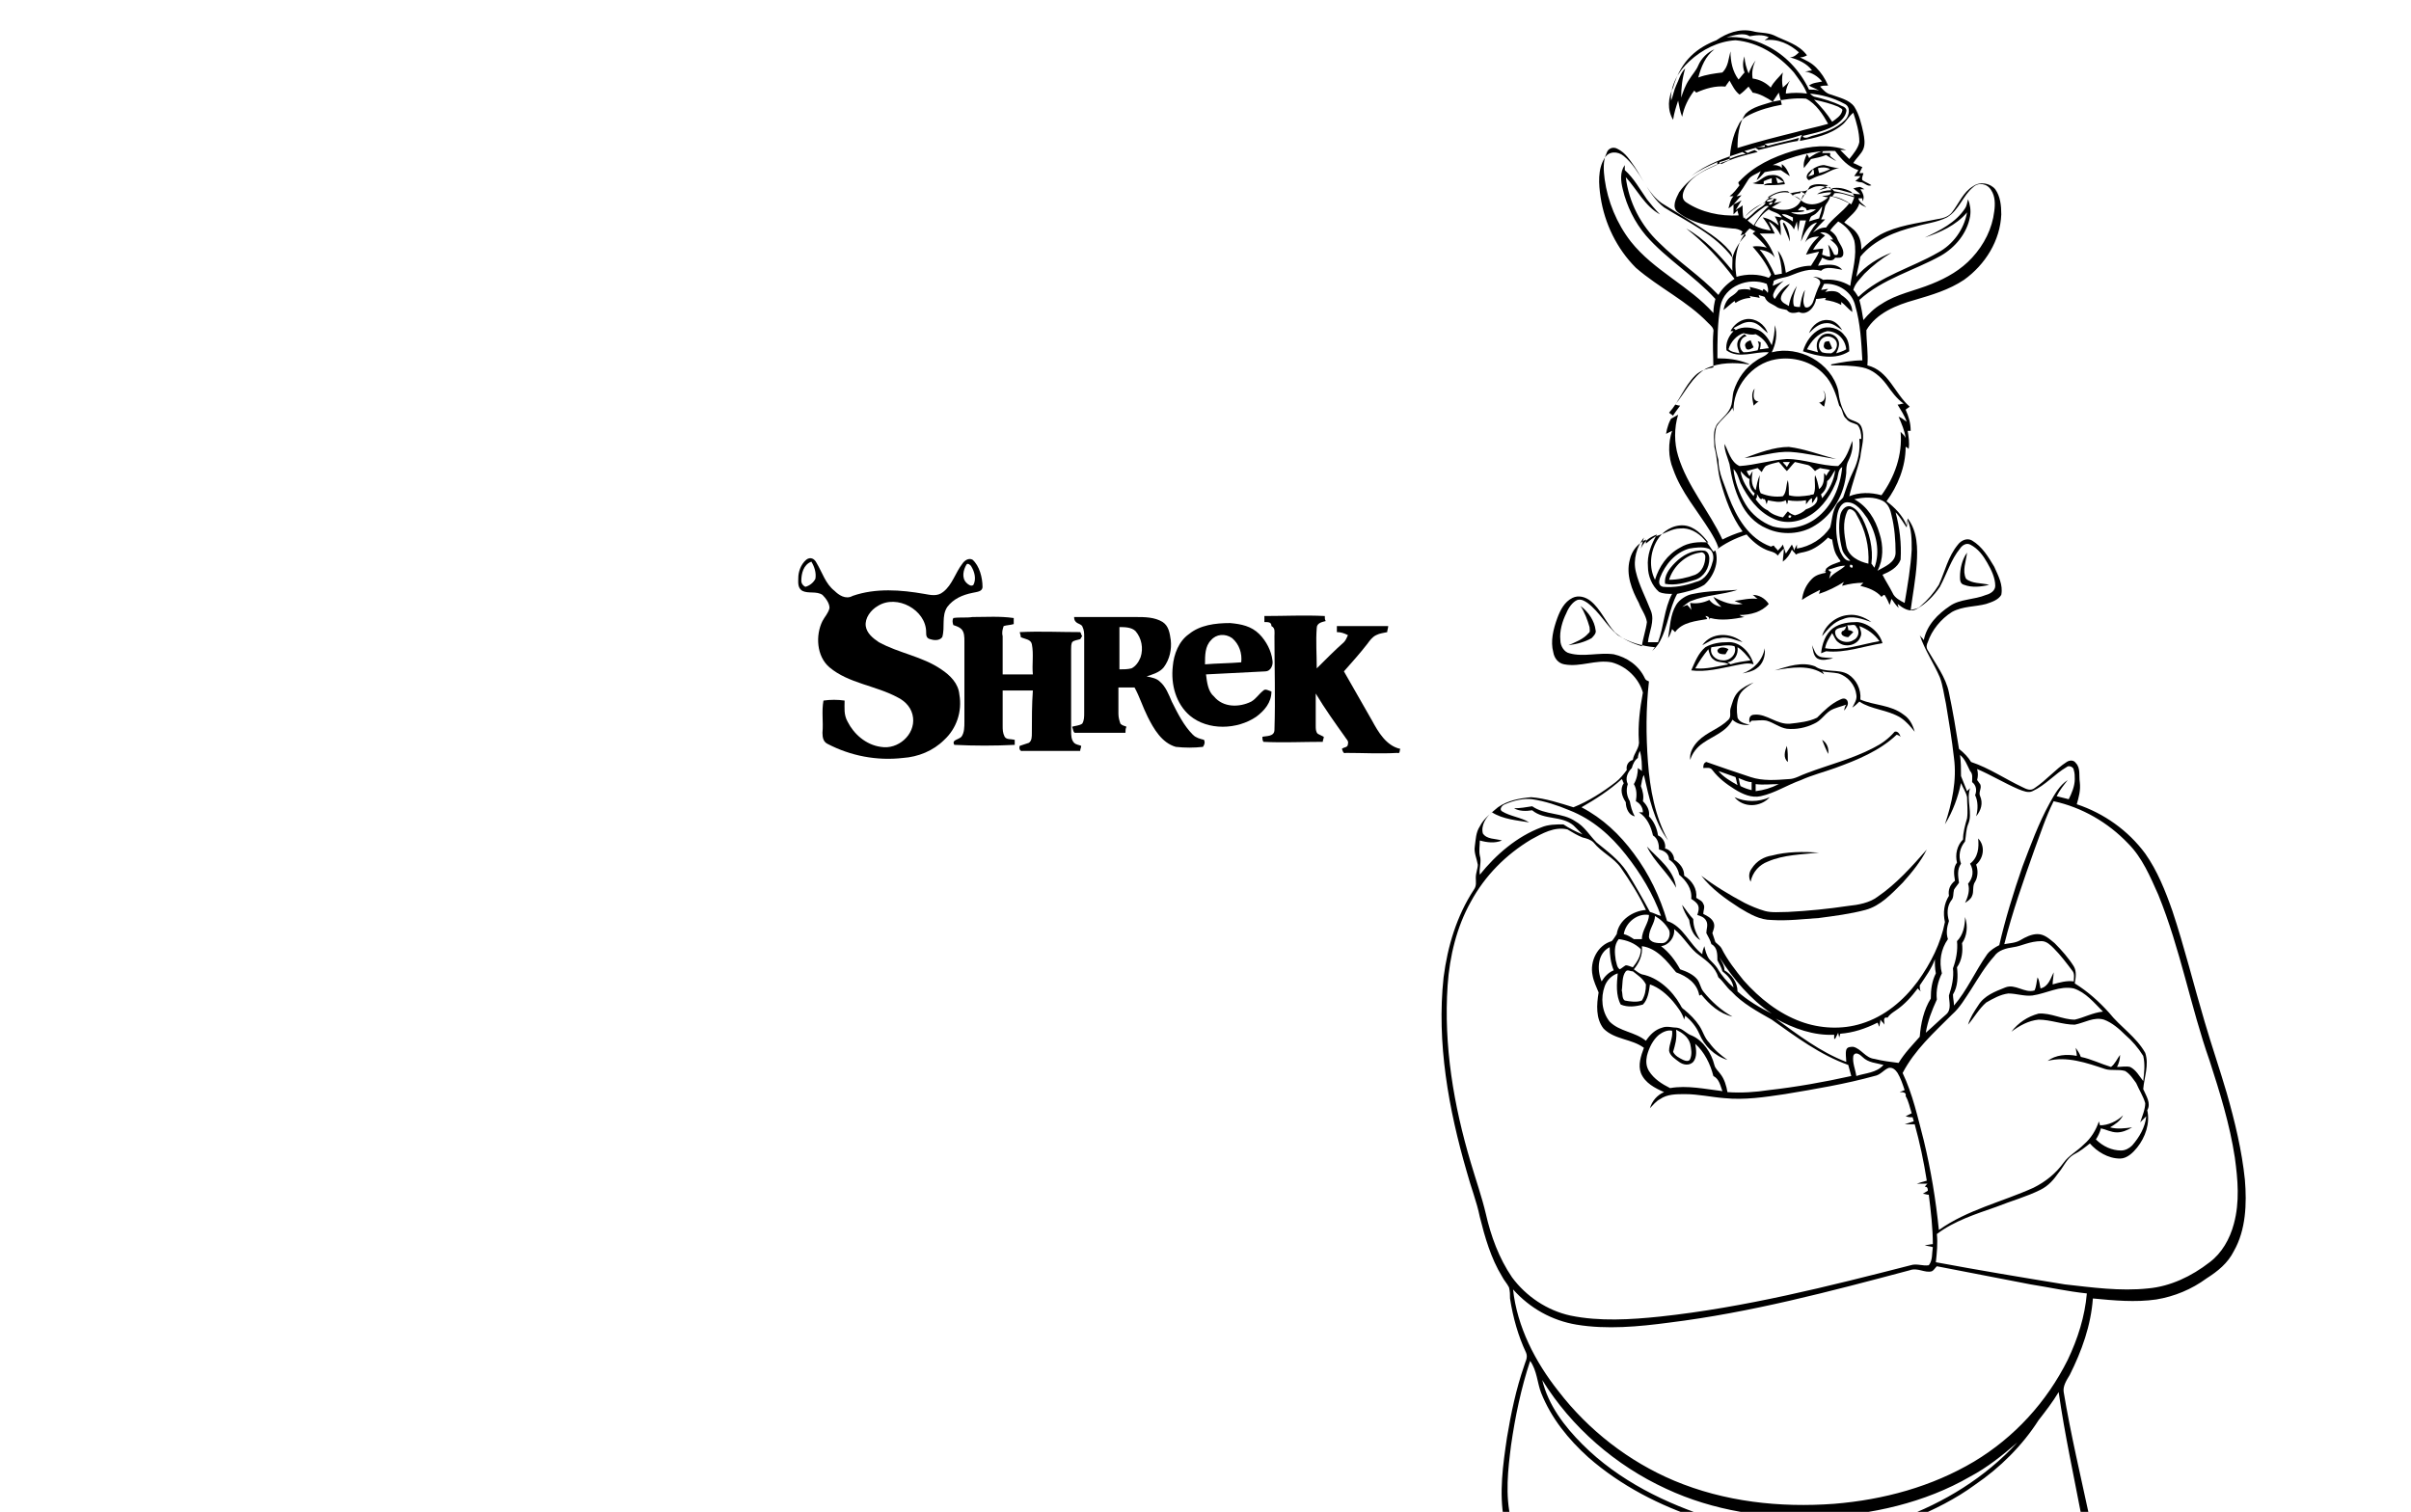 <?xml version="1.0" encoding="utf-8"?>
<!-- Generator: Adobe Illustrator 26.0.3, SVG Export Plug-In . SVG Version: 6.00 Build 0)  -->
<svg version="1.0" id="Слой_1" xmlns="http://www.w3.org/2000/svg" xmlns:xlink="http://www.w3.org/1999/xlink" x="0px" y="0px"
	 viewBox="0 0 239.5 150.2" style="enable-background:new 0 0 239.5 150.2;" xml:space="preserve">
<g>
	<g>
		<path d="M80.1,55.6c0.4-0.3,0.8-0.1,1,0.3c0.6,1,0.9,2.1,1.8,2.8c0.4,0.4,1.1,0.9,1.8,0.5c2.3-0.8,4.8-0.6,7.1-0.2
			c0.6,0.1,1.3,0.3,1.9-0.2c0.9-0.7,1.2-1.9,1.9-2.8c0.2-0.3,0.6-0.6,1-0.4c0.7,0.6,1,1.8,1,2.7c0,0.5-0.6,0.5-1,0.6
			c-1,0.2-1.9,0.6-2.5,1.4c-0.6,0.9-0.2,2-0.5,3c-0.3,0.4-0.9,0.3-1.2,0.2C92,63.4,92,63.1,92,62.8c0-2.2-2.9-3.8-4.8-2.6
			c-0.7,0.4-1.3,1.2-1.2,2c0.1,0.7,0.7,1.2,1.3,1.6c2,1.1,4.3,1.4,6.2,2.7c0.9,0.6,1.7,1.4,1.8,2.5c0.3,1.7-0.3,3.4-1.5,4.5
			c-1.1,1.1-2.6,1.7-4.1,1.8c-2.6,0.3-5.2-0.2-7.5-1.4c-0.4-0.2-0.5-0.6-0.5-1.1c0.1-1.1-0.1-2.1,0.1-3.2c0.7-0.1,1.4-0.1,2.1,0
			c0,0.7-0.1,1.4,0.3,2.1c0.6,1.2,1.8,2.3,3.3,2.5c1.7,0.3,3.4-1.2,3.2-2.9c-0.1-0.9-0.7-1.6-1.5-2c-2.2-1.2-4.9-1.4-6.8-3
			c-1.3-1.1-1.4-3.2-0.7-4.6c0.2-0.4,0.6-0.8,0.7-1.3c0-0.5-0.4-1-0.7-1.3c-0.6-0.4-1.4-0.1-2-0.4c-0.5-0.3-0.4-0.9-0.4-1.3
			C79.3,56.9,79.5,56.1,80.1,55.6z M79.6,57.7c0,0.3,0.2,0.5,0.4,0.6c0.4-0.1,0.8-0.4,1-0.8c0.1-0.6-0.1-1.2-0.4-1.7
			C79.8,56.1,79.6,57,79.6,57.7z M96,56.1c-0.3,0.5-0.5,1.3,0,1.8c0.2,0.2,0.5,0.4,0.7,0.2c0.3-0.6,0.1-1.3-0.2-1.8
			C96.4,56.1,96.1,55.9,96,56.1z"/>
	</g>
	<path d="M125.6,61.8c0-0.2,0-0.4,0-0.6c2,0,4-0.1,6,0c0,0.2,0,0.4,0.1,0.5c-0.4,0.1-0.9,0.2-0.9,0.7c-0.1,1.3,0,2.6,0,4
		c0.9-0.9,1.8-1.8,2.7-2.6c0.2-0.2,0.3-0.5,0.4-0.7c-0.4-0.2-0.7-0.3-1.1-0.3c0-0.2,0-0.4,0-0.6c1.7,0,3.4,0,5.1,0
		c0,0.2-0.1,0.4-0.1,0.6c-0.4,0.1-0.7,0.1-1.1,0.3s-0.6,0.5-0.9,0.9c-0.7,0.9-1.5,1.8-2.3,2.7c0.9,1.6,1.9,3.3,2.8,4.9
		c0.6,1.1,1.4,2.5,2.8,2.8c-0.1,0.2,0,0.5-0.3,0.4c-1.7,0.1-3.4,0-5.1,0c-0.3,0.1-0.3-0.2-0.4-0.4c0.2-0.2,0.6-0.1,0.6-0.5
		c0.1-0.3-0.2-0.5-0.3-0.7c-1-1.4-2-2.8-2.9-4.3c0,1.1,0,2.1,0,3.2c0,0.3,0,0.6,0.2,0.8c0.2,0.1,0.4,0.2,0.6,0.3
		c0,0.2-0.1,0.3-0.1,0.5c-2,0-4,0.1-5.9,0c-0.1-0.2-0.1-0.3-0.1-0.5c0.4-0.1,1.2,0,1.2-0.7c0.1-3.1,0-6.2,0-9.3c0-0.4,0.1-0.8-0.3-1
		C126.3,61.8,126,61.8,125.6,61.8z"/>
	<path d="M94.7,61.4c0.6-0.1,1.3,0,1.9-0.1c1.4,0,2.7-0.1,4.1,0.1c0,0.2,0,0.4,0,0.6c-0.3,0.1-0.7,0.1-1,0.2c-0.1,0.3-0.2,0.6-0.1,1
		c0,1.3,0,2.6,0,3.8c1,0,2,0,3,0c-0.1-1,0.1-2-0.1-3c-0.1-0.5-0.7-0.5-1.1-0.7c0-0.2-0.1-0.4-0.1-0.5c2-0.1,4,0,6,0
		c0.1,0.1,0.1,0.3,0.2,0.4c-0.1,0.1-0.1,0.2-0.2,0.3c-0.3,0.1-0.6,0.1-0.8,0.3c-0.1,0.2-0.1,0.5-0.1,0.7c0,2.7,0,5.4,0,8.1
		c0,0.4,0,0.9,0.3,1.2c0.2,0.2,0.5,0.2,0.7,0.3c0,0.2-0.1,0.3-0.1,0.5c-1.9,0-3.8,0-5.7,0c-0.3,0.1-0.4-0.3-0.3-0.5
		c0.3-0.1,0.6-0.2,0.9-0.3c0.3-0.2,0.3-0.6,0.3-1c0-1.4,0-2.8,0.1-4.2c-1,0-2,0-3,0c0,1.2,0,2.3,0,3.5c0,0.4,0,0.7,0.2,1.1
		c0.2,0.3,0.6,0.2,1,0.3c0,0.1,0,0.4,0,0.5c-2,0.1-4,0.1-6,0c-0.3-0.5,0.4-0.5,0.7-0.8c0.3-0.4,0.3-1,0.3-1.5c0-2.7,0-5.3,0-8
		c0-0.4,0-0.9-0.3-1.2c-0.2-0.2-0.5-0.3-0.8-0.4C94.6,61.8,94.6,61.6,94.7,61.4z"/>
	<g>
		<path d="M106.7,61.3c2,0,4.1,0,6.1,0c0.9,0,1.9,0,2.7,0.5c0.6,0.4,0.7,1.1,0.8,1.8c0.1,0.9-0.1,1.9-0.7,2.7
			c-0.4,0.5-1.1,0.7-1.7,0.9c0.5,0.1,1,0.2,1.3,0.5c0.6,0.5,0.9,1.3,1.2,2c0.6,1.2,1.2,2.4,2.1,3.3c0.3,0.3,0.7,0.4,1.1,0.5
			c0.1,0.2,0.1,0.4-0.1,0.7c-0.9,0.1-1.8,0.1-2.7,0c-1.4-0.4-2.2-1.8-2.8-3c-0.5-1-0.8-2-1.3-2.9c-0.5,0-1.1,0-1.6,0
			c0,0.9,0,1.8,0,2.6c0,0.4,0.1,0.7,0.2,1c0.2,0.2,0.4,0.2,0.6,0.3c-0.1,0.2-0.1,0.4-0.1,0.6c-1.7,0-3.3,0-4.9,0
			c-0.3,0.1-0.3-0.4-0.4-0.6c0.3-0.1,0.7-0.1,1-0.3c0.2-0.3,0.2-0.7,0.2-1.1c0-2.5,0-5,0-7.5c0-0.4,0-0.7-0.2-1.1
			C107.3,61.9,106.7,62,106.7,61.3z M111.2,66.5c0.4,0,0.8,0,1.2-0.1c0.4-0.2,0.7-0.6,0.9-1.1c0.3-0.9,0.1-1.9-0.5-2.6
			c-0.4-0.4-1.1-0.4-1.6-0.4C111.2,63.7,111.2,65.1,111.2,66.5z"/>
	</g>
	<g>
		<path d="M118.1,63c1.1-0.9,2.6-1.1,4.1-1.1c1.1,0.1,2.1,0.3,2.9,1.1c0.7,0.7,1.2,1.7,1.3,2.6c0.1,0.5-0.2,1.1-0.7,1.1
			c-2,0.1-4,0.2-5.9,0.3c0.1,0.8,0.2,1.7,0.8,2.2c0.9,1.1,2.5,1.1,3.7,0.5c0.5-0.3,0.7-0.7,1.2-1.1c0.2-0.2,0.5,0,0.8,0.1
			c0,1.1-0.7,1.9-1.5,2.5c-1.9,1.3-4.8,1.4-6.6-0.1c-1.4-1.2-1.9-3.1-1.7-4.9C116.6,65,117.1,63.7,118.1,63z M120.3,63.6
			c-0.6,0.6-0.6,1.5-0.6,2.4c1.2-0.1,2.4-0.1,3.6-0.2c0.1-0.9-0.2-1.8-0.9-2.4C121.7,62.9,120.8,63,120.3,63.6z"/>
	</g>
</g>
<g>
	<g>
		<path d="M170.5,4c1-0.7,2.3-1.2,3.6-0.9c0.7,0.2,1.4,0.1,2.1,0.4c1.2,0.6,2.5,0.9,3.3,2c-0.2,0.1-0.4,0.2-0.7,0.2
			c0.6,0.3,1.1,0.5,1.6,1s0.9,1.1,1.2,1.8c-0.3,0-0.6,0-0.8,0.1c0.3,0.3,0.6,0.7,1.1,0.8c0.8,0.3,1.8,0.5,2.3,1.2
			c0.5,0.8,0.7,1.7,0.9,2.6c0.1,0.5,0.2,1.1,0,1.6s-0.7,0.9-1,1.4c0.3,0.1,0.6,0.3,0.9,0.4c-0.1,0.2-0.2,0.4-0.3,0.6
			c0.1,0,0.3,0,0.4,0c0,0.2-0.2,0.4-0.1,0.7c0.3,0.2,0.6,0.3,0.9,0.5c-0.4,0.2-0.7-0.3-1.1-0.3c-0.2,0-0.3-0.1-0.5-0.1
			c0.2-0.2,0.4-0.3,0.5-0.5c-0.2,0-0.5,0-0.6,0c0.1-0.2,0.3-0.4,0.4-0.6c-1-0.3-1.7-1.1-2.3-1.9c-2.1-0.1-4.2,0.5-6.2,1.4
			c0.2,0,0.4,0,0.6,0.1c0.1,0,0.2,0.1,0.3,0.2c0-0.1,0-0.3,0-0.4c0.4,0.3,0.6,0.7,0.8,1.2c-0.3-0.2-0.6-0.4-0.9-0.6
			c-0.5,0-1.1,0.1-1.6,0.2c-0.3,0.3-0.5,0.6-0.8,0.8c0.1-0.3,0.3-0.6,0.4-0.9c-0.4,0.3-0.9,0.4-1.2,0.8c-0.4,0.6-0.7,1.2-1.2,1.7
			c0.1,0,0.4-0.1,0.5-0.1c-0.3,0.3-0.5,0.6-0.8,0.9c0.3-0.1,0.6-0.3,0.8-0.4c-0.2,0.3-0.4,0.7-0.6,1c0.2-0.2,0.5-0.3,0.7-0.5
			c0,0.4,0,0.9,0.1,1.3c0.6-0.7,1.4-1.2,2.1-1.6c0.6-0.8,1.7-1.2,2.6-0.9c0.3-0.1,0.6-0.1,1-0.2c0,0.1-0.1,0.2-0.1,0.2
			c-0.3,0-0.5,0.1-0.8,0.2c0.3,0.1,0.7,0.2,0.9,0.5c0.1-0.2,0.1-0.3,0.2-0.5c0.1,0,0.2-0.1,0.3-0.1c-0.2-0.1-0.4-0.2-0.5-0.3
			c0.6,0.1,1.1-0.5,1.7-0.5c0.6-0.1,1.1,0.3,1.7,0.3c0.9,0.1,1.6,0.5,2.5,0.5c-0.2-0.2-0.5-0.4-0.7-0.6c0.2,0,0.3-0.1,0.5-0.1
			c0.2-0.1,0.4,0.1,0.6,0.2h-0.4c0.2,0.3,0.5,0.8,0.2,1.2v-0.3h-0.4c0.1,0.4,0.5,0.6,0.8,0.9c-0.2-0.1-0.5-0.2-0.7-0.4
			c-0.2,0.8-1,1.3-1.5,1.9c0.4,0.3,0.9,0.6,1.2,1c0.4,0.5,0.5,1.1,0.5,1.7c0.6-0.6,1.2-1.1,1.9-1.5c1.7-0.9,3.6-1.1,5.5-1.5
			c0.6-0.1,1.2-0.2,1.6-0.7c0.7-0.9,1.1-2,2.1-2.6c0.7-0.5,1.7-0.3,2.2,0.3c0.5,0.7,0.6,1.6,0.6,2.5c-0.1,2.6-1.6,5-3.7,6.5
			c-1.5,1-3.2,1.5-4.9,2c-1.8,0.5-3.8,1.3-4.8,3c0,1.2,0.2,2.3,0.1,3.5c2.1,0.5,2.7,2.8,4.2,4.1c-0.1,0.1-0.3,0.2-0.4,0.3
			c0.3,0.7,0.5,1.3,0.5,2.1h-0.3c0.1,0.6,0.2,1.2,0.1,1.8c-0.1-0.1-0.2-0.2-0.3-0.2c0,2-0.8,3.9-1.9,5.4c0.8,0.6,1.6,1.4,2,2.4
			c0-0.2,0.1-0.5,0.1-0.7c1,1.3,1,3,0.9,4.5s-0.4,3.1-0.6,4.6c0.4-0.1,0.7-0.1,1-0.4c0.7-0.6,1.3-1.3,1.8-2.1c0.6-1.3,0.9-2.8,1.9-4
			c0.3-0.4,0.9-0.7,1.4-0.4c1,0.6,1.6,1.6,2.2,2.6c0.4,0.9,0.9,1.8,0.7,2.8c-0.3,0.5-0.9,0.7-1.5,0.9c-1.1,0.3-2.3,0.2-3.4,0.8
			c-1.1,0.7-2,1.8-2.4,3c-0.1,0.2-0.2,0.5,0,0.8c0.8,1.4,1.8,2.7,2.1,4.2c0.4,1.9,0.7,3.7,1,5.6c0.5,0.4,0.9,0.8,1.2,1.3
			c1.8,0.6,3.4,1.7,5.1,2.5c0.4,0.2,0.8,0.4,1.2,0.1c1.2-0.8,2.1-1.9,3.2-2.6c0.3-0.2,0.7-0.2,0.9,0.1c0.5,0.5,0.3,1.3,0.4,1.9
			c0.1,0.8-0.1,1.5-0.3,2.2c2.7,0.9,5.1,2.6,6.8,4.9c1.2,1.7,2,3.7,2.7,5.7c1.2,3.6,2.1,7.3,3.2,11c0.7,2.4,1.5,4.7,2.2,7.1
			c0.8,2.8,1.5,5.7,1.8,8.6c0.2,2.4,0.1,5-1.1,7.1c-0.6,1.2-1.6,2-2.7,2.7c-1.5,1.1-3.2,1.8-5,2.1c-2.1,0.3-4.2,0.1-6.3-0.1
			c-0.2,2.7-1.1,5.2-2.3,7.6c-0.3,0.5-0.7,1.1-0.6,1.7c0.7,4.2,1.7,8.4,2.6,12.6c-0.2,0-0.5,0.1-0.7,0l-0.1-0.1
			c-0.8-4.2-1.7-8.3-2.3-12.5c-0.6,1-1.3,1.9-2,2.8c-1.6,2.5-3.8,4.7-6.3,6.4c-1.9,1.4-4.1,2.5-6.3,3.4c-0.4,0.1-0.8,0-1.2,0
			c4.4-1.6,8.5-4.1,11.7-7.6c-1.5,1.3-3,2.5-4.7,3.4c-4.5,2.6-9.8,3.8-15,4s-10.5-0.6-15.2-2.8c-5-2.3-9.4-6.1-12.3-10.8
			c0.6,2.5,2.2,4.6,4,6.4c3.6,3.6,8.3,5.9,13.1,7.4c-0.5,0.1-0.9,0.1-1.4,0c-4-1.3-7.9-3.3-11.1-6.1c-2-1.8-3.7-3.9-4.7-6.4
			c-0.4-1-0.4-2.2-1.1-3.2c-0.9,2.7-1.5,5.6-1.9,8.4c-0.3,2.4-0.6,4.9,0,7.4c-0.2,0-0.5,0-0.7,0c-0.5-2.7-0.1-5.5,0.3-8.2
			c0.4-2.4,0.9-4.8,1.7-7.1c0.1-0.4,0.4-0.8,0.2-1.3c-0.8-1.7-1.3-3.5-1.6-5.4c0-0.4,0-0.7-0.1-1.1c-0.2-0.4-0.5-0.7-0.7-1.1
			c-1.1-1.8-1.7-3.9-2.2-5.9c-0.3-1.5-0.9-3-1.3-4.5c-1.8-6.2-3-12.8-2.3-19.3c0.4-3.1,1.3-6.1,3-8.7c0.3-0.4,0.2-0.8,0.2-1.2
			c0-0.5,0.2-0.9,0.2-1.3c-0.1-0.6-0.4-1.2-0.3-1.8c0.1-0.7,0.1-1.4,0.5-2c0.4-0.8,1.1-1.3,1.8-1.9c1-0.7,2.2-0.9,3.3-1
			c1.4,0.1,2.9,0.6,4.2,1c1.5-0.6,2.9-1.5,4.2-2.5c0.4-0.3,0.8-0.8,1.1-1.2c-0.1-0.5,0.2-0.9,0.6-1c0.1-0.7,0.7-1.2,0.6-1.9
			c-0.1-1.6,0.1-3.2,0.4-4.8c-0.4-1.4-1.6-2.6-3.1-3c-1.6-0.3-3.1,0.5-4.7,0.2c-0.6-0.1-1-0.6-1.1-1.2c-0.3-1.1,0-2.3,0.4-3.4
			c0.3-0.8,0.7-1.6,1.5-2c0.6-0.3,1.3-0.1,1.8,0.3c1,0.8,1.5,2.1,2.4,3.1c0.8,0.7,1.7,1.1,2.7,1.4c0.1-0.8,0.4-1.6,0.5-2.4
			c-0.1-0.7-0.6-1.3-0.8-1.9c-0.7-1.3-1.3-2.8-0.9-4.3c0.2-0.9,0.8-1.6,1.6-2c0,0.1,0,0.3,0,0.4c0.4-0.3,0.8-0.7,1.2-0.8
			c0.7-0.2,1.4-0.7,2.2-0.7c0.9-0.1,1.8,0.4,2.4,1.1c0.4,0.4,0.6,0.8,0.9,1.2c0.2-0.1,0.4-0.2,0.5-0.4c-0.2-0.6-0.5-1.1-0.8-1.6
			c-1.3-2.1-2.9-3.9-3.7-6.2c-0.5-1.2-0.5-2.6-0.1-3.8c-0.2,0.1-0.4,0.2-0.6,0.3c0.1-0.6,0.3-1.3,0.7-1.8c-0.1-0.1-0.3-0.2-0.4-0.3
			c1-1.1,1.5-2.6,2.6-3.7c0.5-0.5,1.2-0.7,1.8-0.8c0-1.2-0.1-2.3,0-3.5c0.1-0.4-0.3-0.7-0.5-0.9c-2.1-2.2-4.9-3.5-7.2-5.5
			c-1.9-1.9-3.1-4.4-3.5-7c-0.2-1.3-0.3-2.8,0.4-3.9c0.4-0.7,1.3-0.7,1.9-0.2c1.7,1.4,2.3,3.8,4,5.1c2.4,1.5,5.1,2.7,6.8,5
			c0.2-0.8,0.7-1.6,1.3-2.2c0-0.3-0.4,0-0.5,0c0.1-0.1,0.1-0.3,0.2-0.4c-0.3-0.2-0.6-0.3-1-0.3c-1.9-0.2-3.9-0.4-5.4-1.6
			c-0.7-0.5-0.2-1.4,0.1-2c1.2-1.7,3.1-2.6,5-3.2c0.1-1.2,0.3-2.4,0.9-3.5c0.2-0.5,0.7-0.8,1.1-1c1-0.5,2.1-0.8,3.2-1
			c-0.1-0.4-0.2-0.8-0.3-1.2c-0.2,0.3-0.4,0.6-0.6,0.9c-0.6-0.4-1.3-0.8-2-0.9c-0.1-0.2-0.3-0.4-0.4-0.6c-0.3,0.3-0.6,0.6-0.9,0.8
			c-0.5-0.4-0.7-0.9-1-1.4c-0.1,0.2-0.3,0.4-0.4,0.6c-1-0.1-2,0.2-2.9,0.6c-0.1-0.1-0.2-0.2-0.2-0.2c-0.6,0.8-1,1.6-1.2,2.6
			c-0.2-0.5-0.3-1.1-0.4-1.6c-0.2,0.6-0.4,1.2-0.5,1.9c-0.6-1-0.5-2.2,0-3.2C167,5.9,168.7,4.7,170.5,4z M171.5,3.7
			c1.3-0.1,2.7,0.2,3.9,0.8c1.9,0.9,3.4,2.5,4.3,4.4c0.3,0,0.7,0,1,0.1c-0.3-0.2-0.7-0.3-1-0.5c0.4-0.3,0.9-0.3,1.3-0.4
			c-0.4-0.5-1-0.9-1.7-1c0.2,0,0.5-0.1,0.7-0.1c-0.5-0.7-1.4-1.1-2.2-1.3c0.4,0,0.7-0.3,0.9-0.5c-0.9-0.8-2.1-1.4-3.4-1.2
			c0.1-0.1,0.3-0.2,0.4-0.3c-0.6-0.3-1.3-0.2-1.9-0.1C173.2,3.2,172.3,3.5,171.5,3.7z M167.8,6.1c-1.1,1-1.9,2.4-1.8,3.9
			c0.2-0.5,0.3-1.1,0.5-1.5c0.3-0.6,0.4-1.2,0.9-1.7c-0.3,1-0.4,2-0.4,2.9c0.2-0.6,0.4-1.2,0.8-1.8c0.3-0.5,0.7-0.9,0.9-1.4
			c0.3-0.7,0.9-1.3,1.6-1.6c-0.9,0.7-1.3,1.7-1.6,2.8c0.8-0.3,1.6-0.4,2.4-0.5c0.6-0.6,0.6-1.4,0.8-2.1c0,1,0.2,2,0.8,2.8
			c0.2-0.2,0.4-0.5,0.6-0.7c-0.2-0.5-0.2-1.1,0-1.6c0,0.6,0.2,1.2,0.4,1.7c0.2-0.5,0.4-0.9,0.7-1.3c-0.3,0.6-0.4,1.2-0.3,1.8
			c0.7,0.1,1.3,0.4,1.8,0.9c0.3-0.6,0.8-1,1.2-1.5c-0.1,0.5-0.1,1,0,1.5c0.2-0.2,0.5-0.4,0.7-0.7c-0.2,0.4-0.4,0.8-0.4,1.3
			c0.7-0.1,1.4-0.1,2.1,0c-0.3-0.8-0.8-1.4-1.3-2.1c-1.5-1.7-3.5-3-5.8-3.2C170.7,4.1,169.1,4.9,167.8,6.1z M179.8,9.3
			c0.1,0.1,0.2,0.2,0.4,0.3c0.9,0.2,1.9,0.5,2.7,0.9c0.3,0.1,0.6,0.3,0.5,0.6c-0.1,0.5-0.5,0.9-0.9,1.2c-1,0.7-2.2,0.9-3.4,1.2v0.1
			c0.3,0.2,0.6,0,0.9-0.1c1.2-0.3,2.4-0.7,3.3-1.6c0.4-0.4,0.6-1.3-0.1-1.6C182.1,9.7,180.9,9.4,179.8,9.3z M176.1,10.1
			c-0.9,0.3-2,0.5-2.7,1.2c-0.7,1-0.8,2.3-0.8,3.4c1.9-0.6,3.9-1.1,5.9-1.6c1-0.3,2.1-0.5,3.1-0.8c-0.5-0.9-1.2-2-2.2-2.5
			C178.3,9.7,177.1,9.9,176.1,10.1z M180.2,9.9c0.7,0.7,1.3,1.4,1.8,2.2c0.4-0.3,0.9-0.6,1-1.1c0.1-0.2-0.3-0.3-0.4-0.4
			C181.9,10.3,181.1,10.1,180.2,9.9z M183,12.4c-1.2,1-2.7,1.3-4.2,1.6c0-0.2,0.1-0.4,0.2-0.6c-1.2,0.4-2.4,0.7-3.7,0.9
			c0.1,0.1,0.2,0.1,0.3,0.2c1-0.3,2.1-0.5,3.1-0.8c0,0.1-0.1,0.2-0.1,0.3c-1.3,0.2-2.6,0.6-3.9,0.9c-0.1-0.1-0.2-0.1-0.3-0.2
			c0.3-0.1,0.6-0.1,0.9-0.1c0-0.1,0-0.2,0.1-0.2c-0.7,0.2-1.4,0.4-2.1,0.6c0.1,0.1,0.2,0.1,0.3,0.2c0.2-0.1,0.4-0.2,0.7-0.3
			c0.1,0.1,0.2,0.1,0.3,0.2c-1.2,0.3-2.5,0.6-3.6,1.2c-0.1-0.1-0.2-0.1-0.2-0.2c0.9-0.2,1.7-0.7,2.6-0.8c-0.1-0.1-0.2-0.1-0.3-0.2
			c-1.8,0.6-3.6,1.2-5.1,2.4c0.8-0.6,1.7-1,2.6-1.4c0,0.1,0,0.2-0.1,0.3c-1.1,0.5-2.3,1-3,2.1c-0.3,0.5-0.6,1.2,0,1.6
			c1.5,1,3.4,1.4,5.2,1.3c0-0.2-0.1-0.3-0.1-0.5c-0.1,0.1-0.3,0.3-0.4,0.4c0-0.3,0-0.6,0-1c-0.1,0.1-0.3,0.3-0.5,0.4
			c0.1-0.4,0.2-0.9,0.5-1.2c-0.1,0-0.3,0-0.4,0c0.4-0.3,0.7-0.7,1-1.1c-0.1-0.1-0.2-0.3,0-0.4c1.4-1.5,3.3-2.4,5.3-3
			c1.7-0.5,3.6-0.7,5.3-0.1c-0.2,0-0.5,0-0.6,0c0.3,0.3,0.6,0.6,0.9,0.9c0.4-0.5,0.9-1.1,1-1.7c0-1-0.3-2-0.6-2.9
			C183.6,11.6,183.4,12.1,183,12.4z M159.6,15.2c-0.4,0.8-0.3,1.8-0.2,2.6c0.3,2.2,1.2,4.4,2.6,6.2c2.3,2.9,5.8,4.4,8.2,7.1
			c0-0.5,0.1-1,0.2-1.4c-2.1-2.3-4.9-4-6.9-6.3c-1.1-1.3-1.9-2.9-2.3-4.6c-0.2-0.8-0.3-1.7,0.2-2.4c0,0.1,0,0.3,0,0.5
			c0.9,0.8,1.5,1.9,2.2,2.9c0.4,0.5,0.8,1,1.3,1.5c-1.5-0.8-2.3-2.5-3.4-3.7c0.3,2.5,1.5,4.8,3.3,6.5c1.9,1.9,4.1,3.3,5.9,5.2
			c0.4-0.7,1-1.2,1.6-1.6c-1.4-1.9-3-3.6-4.8-5c1.8,1,3.3,2.6,4.6,4.2c-0.1-0.7,0.2-1.5-0.3-2c-0.5-0.6-1.1-1.1-1.8-1.6
			c-1.6-1.1-3.3-2.1-4.9-3.1c-1.3-0.9-1.9-2.4-2.7-3.6c-0.5-0.7-0.9-1.4-1.7-1.8C160.2,14.5,159.7,14.8,159.6,15.2z M196,18.6
			c-1,0.8-1.4,2.3-2.6,3c-1,0.5-2.1,0.6-3.1,0.9c-2,0.5-4.1,1.3-5.5,3c-0.1,0.7-0.3,1.4-0.4,2c0.9-1.1,2.2-1.9,3.5-2.4
			c-1,0.6-1.9,1.3-2.7,2.1c-0.4,0.5-0.9,0.9-1.1,1.6c0.2,0.2,0.3,0.4,0.5,0.7c2.2-2.1,5.3-2.9,7.9-4.4c1.5-0.8,2.6-2.3,2.9-4
			c-1.1,1.3-2.7,2-4.2,2.5c1.5-0.7,3.1-1.5,4-2.9c0.2-0.3,0.2-0.6,0.3-0.9c0.2,0.5,0.3,1.1,0.2,1.7c-0.3,1.7-1.5,3.1-2.9,3.9
			c-2.7,1.5-5.8,2.3-8.1,4.4c0.2,0.7,0.3,1.4,0.4,2c0.5-0.6,1.1-1.2,1.8-1.6c1.5-1,3.3-1.3,5-2c1.5-0.6,2.9-1.4,4-2.6
			c1.2-1.3,2-2.9,2.2-4.6c0.1-0.7,0.1-1.5-0.3-2.1C197.4,18.2,196.5,18.1,196,18.6z M179.8,18.5c-0.3,0.5-0.6,0.9-0.9,1.4
			c0.8,0.7,2,0.4,2.7-0.3c-0.2,0-0.5-0.1-0.6-0.1c0.3-0.1,0.8,0,0.9-0.4c-0.5,0-0.9,0.1-1.4,0.2c0.4-0.3,0.9-0.4,1.4-0.4
			c0-0.1-0.1-0.2-0.1-0.3c-0.4,0.1-0.8,0.2-1.1,0.3c0.3-0.2,0.6-0.3,0.9-0.5C181,18.3,180.3,18.2,179.8,18.5z M182,18.7
			c0,0.1,0.1,0.2,0.2,0.3c0.7,0.1,1.3,0.3,2,0.5c-0.1-0.2-0.2-0.4-0.4-0.5C183.2,18.7,182.6,18.6,182,18.7z M175.6,19.6
			c0.3,0.1,0.6,0.1,0.9,0.2c-0.1,0.1-0.2,0.3-0.3,0.4c0.3-0.1,0.5-0.1,0.8-0.2c-0.3,0.2-0.7,0.4-1,0.6c0.9,0.4,2.4,0.4,2.9-0.7
			c-0.4-0.3-0.9-0.5-1.3-0.9C176.9,18.9,176.2,19.2,175.6,19.6z M182.2,19.2c0,0.1-0.1,0.2-0.2,0.3c0.7,0.1,1.3,0.4,1.9,0.8
			c0.1-0.2,0.2-0.4,0.3-0.7C183.5,19.4,182.8,19.1,182.2,19.2z M175.5,20c0.2,0.1,0.7,0,0.7-0.3C176,19.8,175.5,19.8,175.5,20z
			 M181.3,20.5c-0.1,0.5-0.2,0.9-0.4,1.3c0.1,0,0.3,0,0.4,0c-0.4,0.4-0.8,0.8-1.2,1.3c0.4-0.3,0.8-0.5,1.3-0.5
			c0.6-0.9,1.6-1.5,2.3-2.4c-0.6-0.3-1.2-0.6-1.9-0.7C181.7,20,181.4,20.2,181.3,20.5z M173.3,21.6l0.1,0.2c0.5-0.3,0.8-0.7,1.2-1
			c0.3-0.2,0.7-0.4,0.8-0.7C174.6,20.4,173.8,20.9,173.3,21.6z M175.7,20.3c0.2,0.1,0.3,0,0.4-0.2C175.9,20.1,175.8,20.1,175.7,20.3
			z M175.2,20.6c-0.6,0.4-1.1,0.9-1.6,1.3c0.2,0.2,0.4,0.3,0.6,0.5c0.4-0.7,0.9-1.4,1.5-1.9C175.5,20.4,175.3,20.5,175.2,20.6z
			 M178.6,20.9c0.2,0,0.4,0,0.6,0V21c-0.4,0.1-0.9,0.1-1.3,0.1c0.8,0.4,1.9,0.2,2.5-0.3c-0.1,0-0.4,0-0.5,0s-0.3,0.1-0.4,0.1
			c0,0-0.1-0.1-0.1-0.2c-0.1-0.1-0.3-0.1-0.4-0.2C178.9,20.6,178.7,20.7,178.6,20.9z M180.1,21.4c-0.3,0.1-0.3,0.4-0.4,0.6
			c0.3-0.1,0.6-0.2,1-0.3c0.1-0.4,0.3-0.8,0.3-1.2C180.7,20.9,180.5,21.2,180.1,21.4z M174.3,22.4c0.5,0.3,1,0.4,1.6,0.5
			c-0.2-0.5-0.5-0.9-0.8-1.3c0.6,0.1,1.1,0.4,1.6,0.8c-0.1-0.3-0.2-0.6-0.4-0.9c0.2,0,0.5,0.1,0.7,0.1c-0.3-0.5-0.9-0.5-1.3-0.8
			C175.1,21.2,174.6,21.8,174.3,22.4z M177,21.3c0.3,0.3,0.7,0.4,1.1,0.7c0-0.1,0-0.3,0-0.4C177.8,21.5,177.4,21.2,177,21.3z
			 M177,21.8c-0.1,0-0.2,0.2-0.2,0.2c0.1,0.5,0.1,0.9,0.1,1.4c-0.3-0.6-0.7-1.1-1.2-1.4c0.2,0.4,0.4,0.8,0.6,1.2c-0.5,0-1,0-1.5,0
			c0.7,0.7,1.2,1.5,1.5,2.4c-0.3-0.5-0.9-0.7-1.5-0.8c0.6,0.7,1.1,1.6,1.5,2.5c0.2,0,0.5-0.1,0.7-0.1c0-0.8-0.2-1.6-0.4-2.3
			c0.5,0.6,0.7,1.4,0.8,2.2c0.8-0.4,1.6-0.7,2.5-0.7c0.3-0.5,0.6-0.9,0.8-1.4c-0.4,0.1-0.9,0.2-1.3,0.3c0.3-0.7,0.7-1.3,1.3-1.8
			c-0.5,0-1.1,0.1-1.4,0.6c0.3-0.7,0.7-1.4,1.2-2c-0.9,0.2-1.3,1.2-1.6,1.9c0.1-0.7,0.3-1.4,0.5-2.1c-0.2,0-0.4,0-0.6,0
			c-0.1,0.4-0.1,0.7-0.2,1.1c0-0.3-0.1-0.7-0.1-1c-0.1,0.3-0.2,0.5-0.3,0.8C178,22.3,177.5,22,177,21.8z M182.6,22
			c-0.3,0.3-0.6,0.6-0.8,0.9c0.3,0.2,0.6,0.5,0.7,0.8c0.2,0.5,0.7,1,0.6,1.6c-0.1,0.4-0.5,0.3-0.8,0.3c-0.3,0.5-0.9,0.2-1.3,0
			c-0.1,0.3-0.3,0.5-0.4,0.8c0.8-0.1,1.8-0.3,2.4,0.4c-0.7-0.1-1.6-0.4-2.1,0.1c-1.1-0.3-2.1,0.1-3.1,0.5c-0.5,0.2-1.1,0.2-1.6,0.5
			c0,0.1-0.1,0.4-0.1,0.5c0.4-0.2,0.7-0.3,1.1-0.5c-0.4,0.3-0.8,0.7-1,1.2c-0.1,0.2-0.1,0.4,0.1,0.6c0.4-0.6,0.8-1.2,1.5-1.5
			c-0.3,0.5-0.9,0.9-0.9,1.5c0.1,0.4,0.5,0.5,0.8,0.7c0.1-0.7,0.4-1.4,0.8-2c-0.2,0.6-0.5,1.3-0.3,2c0.2,0.1,0.4,0.1,0.6,0.1
			c0.1-0.6,0.2-1.2,0.5-1.7c-0.1,0.6-0.3,1.2,0,1.7c0.3,0.2,0.7-0.2,0.8-0.5c0.2-0.6,0.4-1.2,0.7-1.8c0.1-0.4-0.3-0.6-0.7-0.7
			c0.4,0,0.7,0.1,1,0.3c0.9-0.1,1.9,0.1,2.7,0.6c0.2-1.5,0.7-3,0.4-4.5C183.9,23,183.3,22.4,182.6,22z M172.5,27.5
			c1-0.3,2.2-0.3,3.2,0.1c0.1-0.1,0.3-0.3,0.2-0.4c-0.4-1-1.1-1.9-1.8-2.7c0.5-0.1,1,0,1.4,0.1c-0.4-0.5-0.9-1-1.4-1.4
			c0.1-0.1,0.2-0.2,0.3-0.2c-0.2-0.1-0.4-0.2-0.6-0.3C172.5,23.9,172.2,25.8,172.5,27.5z M180.8,23.1c0.2,0.1,0.3,0.2,0.5,0.3
			c-0.5,0.4-0.9,0.9-1.2,1.4c0.3,0,0.7-0.1,1-0.1c0,0.2-0.1,0.5-0.1,0.6c0.3,0.1,0.5,0.2,0.8,0.2c0-0.4-0.1-0.8-0.2-1.2
			c0.3,0.3,0.4,0.6,0.6,1c0.3,0.1,0.4,0,0.4-0.3c0.1-0.5-0.4-0.9-0.8-1.2h0.3C181.8,23.3,181.4,23,180.8,23.1z M170.9,30.4
			c-0.3,1.7-0.3,3.4-0.3,5.2c1,0,2,0.1,3,0.5c0.1,0,0.2,0.1,0.1,0.1c-1.4-0.2-2.9-0.2-4.2,0.4c-1.4,0.8-2.1,2.4-3.1,3.6
			c0.1,0,0.3,0.1,0.5,0.1c-0.3,0.4-0.6,0.8-0.9,1.3c0.2-0.1,0.5-0.3,0.7-0.4c-0.4,1.3-0.4,2.8,0,4.1c0.9,3,3.1,5.5,4.4,8.3
			c0.6-0.3,1.3-0.6,2-0.8c-1.1-1.5-1.7-3.2-2.2-5c-0.3-1.1-0.3-2.3-0.6-3.4c0-0.8-0.2-1.6,0.3-2.3c0.5-0.6,1.2-1.1,1.4-1.9
			c0.1-0.4,0.1-0.9,0.2-1.3c0.4-1.3,1.2-2.4,2.3-3.1c0.4-0.3,0.9-0.4,1.2-0.8c-1.4-0.1-3,0.7-4.2-0.2c-0.1-0.7,0.2-1.4,0.7-1.9
			c-0.1,0-0.2,0-0.3,0c0.3-0.6,0.9-1.1,1.6-1.2c0.9-0.1,1.8,0.5,2.1,1.4c-0.5-0.4-0.9-1-1.6-1.1c-0.7-0.1-1.2,0.3-1.8,0.6
			c0.1,0.1,0.2,0.1,0.2,0.2c0.7-0.4,1.6-0.3,2.3,0c0.6,0.3,1,0.9,1.3,1.5c0.2-0.7,0.3-1.3,0.3-2c0.3,0.9,0.1,1.9-0.3,2.7
			c2.7-0.7,5.9,1,6.6,3.8c0.1,0.9,0.3,1.7,0.8,2.5c0.3,0.6,1.2,0.4,1.5,1.1c0.4,1,0,2-0.1,3c-0.3,1.3-0.8,2.6-1.1,3.9
			c1-0.4,2.1-0.4,3.2-0.1c1.3-1.8,2.1-4,1.9-6.3c0.2,0.2,0.4,0.4,0.5,0.6c-0.1-0.7-0.4-1.4-0.7-2.1c0.3,0.1,0.5,0.3,0.8,0.5
			c-0.2-0.6-0.6-1.2-0.9-1.7c0.2,0,0.4-0.1,0.6-0.1c-0.7-0.5-1.2-1.2-1.7-1.9c-0.6-0.8-1.4-1.5-2.4-1.7s-2.1-0.2-3.1-0.2v-0.1
			c1-0.2,2.1-0.4,3.1-0.4c-0.1-1.8-0.2-3.7-0.7-5.4c-0.3-1.4-1.7-2.3-3.1-2.2c-0.1,0.2-0.2,0.4-0.3,0.6c0.2,0,0.5-0.1,0.7-0.1
			c-0.1,0.1-0.2,0.2-0.3,0.3c0.5-0.1,1.2-0.2,1.6,0.3c0.6,0.4,1.1,0.9,1.1,1.7c-0.4-0.3-0.7-0.7-1.1-1v0.3c-0.5-0.3-1-0.4-1.6-0.5
			c0-0.1,0.1-0.2,0.1-0.2c-0.3,0-0.7,0.1-1,0.1c-0.1,0.8-0.9,1.7-1.7,1.3c-0.4,0.1-0.9,0.2-1.2-0.2c-0.3-0.1-0.7-0.1-1-0.3
			c-0.4-0.3-1-0.4-1.2-1c-0.2-0.1-0.4-0.1-0.6-0.2l0.1,0.3c-0.3-0.1-0.7-0.1-1-0.2l0.1,0.2c-0.5,0-1.1,0.2-1.5,0.5l-0.1-0.2
			c-0.4,0.3-0.7,0.6-1.1,0.9c0.1-0.5,0.3-1,0.7-1.3c0.3-0.2,0.6-0.4,0.8-0.7c0.4-0.1,0.8-0.1,1.2,0l-0.1-0.3
			c0.4,0.1,0.9,0.2,1.3,0.4c0-0.1,0.1-0.2,0.1-0.2c0.1,0.1,0.3,0.2,0.4,0.4c0.1-0.3,0-0.6-0.1-0.9C173.7,27.5,171.3,28.4,170.9,30.4
			z M173.2,33.1L173.2,33.1c-0.7,0.2-1.3,0.9-1.5,1.6c0.3,0.3,0.7,0.3,1.1,0.4c-0.1-0.3-0.3-0.7-0.2-1.1c0.1-0.4,0.4-0.6,0.7-0.8
			l0.2,0.2c-0.7,0.1-0.9,1.2-0.3,1.6c0.5,0,0.9-0.1,1.4-0.2c0.1-0.3,0.2-0.6,0-0.9c0.1,0,0.2,0.1,0.3,0.1c0,0.2,0,0.5-0.1,0.7
			c0.3,0,0.6-0.1,0.9-0.1c-0.2-0.6-0.7-1.1-1.3-1.4l0,0C174,33.3,173.6,33.2,173.2,33.1z M172.2,40.9c0-0.1-0.1-0.3-0.1-0.4
			c-0.4,0.7-1.2,1.2-1.6,1.9c-0.3,1.1-0.1,2.2,0.2,3.3c0,1.3,0.6,2.4,1,3.6c0.8,2.1,2,4.2,4.2,5c0.1,0,0.2-0.1,0.3-0.1
			c0.1,0.2,0.3,0.3,0.4,0.5c0.2-0.2,0.4-0.4,0.5-0.6c0.1,0.3,0.2,0.6,0.3,0.9c0.2-0.3,0.4-0.6,0.6-0.9c0.1,0.2,0.2,0.4,0.2,0.6
			c0.1-0.2,0.2-0.4,0.3-0.6c0,0.1,0,0.3,0,0.4c1.3-0.2,2.6-1,3.3-2.1c0.2-0.7,0.2-1.5,0.6-2.2c0.1-0.3,0.5-0.5,0.7-0.8
			c0.3-0.9,0.6-1.8,1-2.6c0.5-1,0.7-2.1,0.6-3.2h0.2c0-0.5-0.1-1.1-0.4-1.4c-0.4-0.2-0.8-0.2-1.1-0.6c-0.4-0.3-0.3-0.9-0.7-1.3
			c-0.3-1.1-0.7-2.3-1.5-3.1c-1.2-1.3-3.1-1.8-4.8-1.5C174,36.1,172.1,38.5,172.2,40.9z M184.2,49.6c1.3,0.7,2.1,2,2.5,3.4
			c0.4,1.2,0.4,2.6-0.2,3.7c0.7-0.4,1.8-0.8,1.8-1.8c0-1.2-0.1-2.5-0.4-3.7c-0.1-0.5-0.3-1.1-0.8-1.4
			C186.2,49.3,185.1,49.4,184.2,49.6z M182.5,51.2c-0.2,1.2-0.1,2.4,0.3,3.6c0.2,0.4,0.5,1,1,0.9c-0.3-0.3-0.7-0.7-0.8-1.1
			c-0.3-1.1-0.4-2.3-0.2-3.4c0.1-0.5,0.5-1,1-0.9c0.6,0.2,0.9,0.7,1.2,1.2c0.7,1.4,1.1,3,0.9,4.5c0.1,0.1,0.2,0.3,0.3,0.4
			c0.6-1.6,0.2-3.4-0.7-4.9c-0.5-0.7-1.1-1.6-2-1.6C182.9,49.9,182.6,50.6,182.5,51.2z M183.5,50.8c-0.5,1.1-0.3,2.3-0.1,3.4
			c0.2,1.1,1.3,1.6,2.2,1.8c0.1-1.7-0.3-3.4-1.2-4.9C184.3,50.8,183.7,50.3,183.5,50.8z M188.3,50.9c0.4,1.5,0.6,3.1,0.5,4.7
			c-0.3,0.8-1.1,1.2-1.8,1.5c0.3,0.6,0.7,1.2,1,1.8c0.2,0.5,0.8,0.8,1.2,1c0.3-1.8,0.6-3.5,0.7-5.3c0-1,0-2-0.4-2.9
			c0,0.2-0.1,0.6-0.1,0.7C189.1,52,188.8,51.4,188.3,50.9z M164.6,53.7c-0.7,1.2-0.8,2.7-0.2,3.9c0.4-1.3,1.2-2.5,2.5-3.2
			c0.8-0.5,1.8-0.6,2.8-0.5c-0.6-0.8-1.4-1.6-2.4-1.7C166.2,52.1,165.1,52.8,164.6,53.7z M163,54.5c0.1-0.4,0.2-0.7,0.3-1.1
			c-0.7,0.9-1.1,2.2-0.8,3.4c0.3,1.3,1,2.6,1.5,3.9c0.4,1-0.2,2.1-0.3,3.1c0.3,0,0.7,0,1,0c0.6-1.6,0.6-3.3,1.4-4.8
			c-0.4,0-0.9,0-1.3-0.2c-0.7-0.6-1.1-1.6-1.1-2.5c-0.1-1.1,0.3-2.2,0.9-3.2C163.8,53.4,163.3,53.8,163,54.5z M170.4,54.7
			c0.4,1.2-0.2,2.6-1.1,3.4c-0.8,0.5-1.8,0.7-2.7,0.9c-0.8,1.5-0.9,3.2-1.7,4.7c-0.2,0.4-0.5,0.7-0.8,1c0.1-0.1,0.2-0.3,0.3-0.4
			c-1.3-0.1-2.6-0.5-3.7-1.2c-1.1-0.9-1.8-2.3-3-3.2c-0.3-0.2-0.6-0.4-1-0.3c-0.5,0.2-0.9,0.8-1.1,1.3c-0.4,0.8-0.7,1.8-0.6,2.7
			c0,0.6,0.4,1.2,0.9,1.3c1.4,0.4,2.9-0.1,4.4,0.1c1.3,0.3,2.5,1.1,3.1,2.4c0.1,0.2,0.2,0.2,0.4,0.3c-0.3,2.7-0.3,5.3-0.1,8
			s0.7,5.4,2,7.8c-1.4-1.9-1.9-4.3-2.4-6.5c-0.2,0.3-0.2,0.7-0.3,1.1c0.2,0.5,0.3,1,0.2,1.5c0.4,0.4,0.7,0.9,0.6,1.5
			c0.5,0.5,0.8,1.2,0.9,1.9c0.5,0.2,0.8,0.8,0.7,1.3c0.5,0.1,0.9,0.6,0.9,1.1c0.6,0.4,1,0.9,1,1.6c0.8,0.5,1.3,1.3,1.2,2.2
			c0.3,0.2,0.6,0.3,0.7,0.6c0.2,0.3,0,0.6,0,1c0.4,0.2,0.8,0.4,1,0.8s0,0.8-0.1,1.1c0.1,0.3,0.2,0.6,0.3,0.9
			c0.2,0.2,0.5,0.4,0.6,0.6c0.6,1.2,1.4,2.2,2.2,3.2c1.6,1.8,3.5,3.3,5.7,4.1c1.9,0.7,4.1,0.8,6,0.2c2.3-0.7,4.2-2.3,5.6-4.2
			c1.3-1.8,2.3-3.8,2.7-5.9c-0.2-0.9-0.1-1.8,0.4-2.6c-0.1-0.6,0.1-1.1,0.6-1.5c-0.1-0.6-0.2-1.3,0.2-1.8c-0.2-0.8,0-1.7,0.6-2.3
			c0-0.7,0.2-1.4,0.4-2.1c0.1-0.7,0-1.4,0-2.1c-0.1-0.5-0.4-0.9-0.6-1.4c-0.3,1.4-0.8,2.8-1.6,4.1c0.7-2.1,1.2-4.4,0.9-6.6
			c-0.2-1.8-0.5-3.6-0.8-5.4c-0.2-0.9-0.3-1.8-0.6-2.6c-0.6-1.4-1.5-2.7-2-4.2c0.1,0.2,0.3,0.3,0.4,0.5c0.3-1.5,1.4-2.6,2.6-3.4
			c1-0.7,2.4-0.6,3.6-1.1c0.4-0.1,0.9-0.4,0.9-0.9c0-0.8-0.4-1.6-0.8-2.3c-0.4-0.7-0.9-1.4-1.7-1.8c-0.4-0.2-0.8,0.1-1,0.4
			c-0.9,1.1-1.3,2.5-2,3.8c-0.6,0.9-1.4,1.7-2.3,2.2c-0.7,0.4-1.4-0.1-1.9-0.5l0.1,0.4c-0.3-0.3-0.5-0.6-0.7-0.9
			c-0.1,0.2-0.1,0.4-0.2,0.6c-0.1-0.3-0.3-0.7-0.5-1c-0.1,0-0.2,0.1-0.3,0.2c-0.5-0.6-1.3-0.9-2.1-1.1c0.1-0.1,0.2-0.2,0.3-0.3
			c-0.7,0-1.4,0.1-2.1,0.3c0-0.1,0.1-0.3,0.2-0.4c-0.8,0.5-1.6,0.9-2.5,1.2c0-0.1,0.1-0.3,0.1-0.4c-0.6,0.3-1.2,0.6-1.8,1
			c0.1-0.8,0.4-1.5,1-2.1c0.4-0.4,0.9-0.5,1.4-0.6c-0.1-0.1-0.2-0.2-0.3-0.2l0.2,0.1l0.1-0.3c0.4-0.4,0.9-0.5,1.4-0.7
			c0.1-0.1-0.2-0.3-0.2-0.4c-0.4-0.5-0.5-1.2-0.6-1.8c-0.1,0-0.3-0.1-0.4-0.2c-0.6,0.6-1.4,1.2-2.2,1.4c-0.3,0.1-0.7,0.1-1,0.3
			c-0.1-0.2-0.3-0.3-0.4-0.5c-0.2,0.5-0.5,0.9-0.9,1.2c0-0.4,0.1-0.8,0.1-1.3c-0.2,0.2-0.4,0.4-0.6,0.7c-0.3-0.4-0.8-0.4-1.2-0.6
			c-0.7-0.3-1.4-0.9-1.9-1.5C172.3,53.5,171.3,54,170.4,54.7z M167.8,54.5c-1.4,0.4-2.4,1.6-2.9,2.9c-0.1,0.3-0.2,0.8,0.3,0.9
			c1.1,0.1,2.2-0.1,3.3-0.5c0.9-0.2,1.4-1.1,1.6-1.9c0.2-0.5,0.1-1.2-0.4-1.4C169.1,54.3,168.4,54.4,167.8,54.5z M181.6,56.6
			c0.1,0.1,0.2,0.2,0.3,0.2c-0.1,0.2-0.1,0.4-0.2,0.7c0.4-0.6,1.1-0.8,1.6-1.3C182.6,56.2,182.1,56.5,181.6,56.6z M183.8,56.1
			c-0.1,0.2,0,0.3,0.2,0.3C184.1,56.2,184,56.1,183.8,56.1z M162.9,74.6c-0.1,0.2-0.2,0.5-0.2,0.7c-0.3,0.2-0.5,0.6-0.6,1
			c-0.4,0.4-0.7,1-0.4,1.6c-0.2,0.6-0.1,1.2,0.2,1.7c0.1,0.5,0.2,1,0.5,1.5c-0.6-0.1-0.9-0.8-0.9-1.4c-0.4-0.6-0.6-1.3-0.2-1.9
			c-0.1-0.1-0.1-0.3-0.2-0.4c-1.2,1.1-2.6,2-4,2.8c2.1,1.1,3.8,2.7,5.2,4.6c1.5,2,2.6,4.3,3.3,6.7c1.6,0.5,2.2,2.3,3.5,3.3
			c0-0.3,0.1-0.5,0.2-0.8c0.1,0.4,0.2,0.9,0.5,1.3c0.3,0.3,0.6,0.6,0.8,0.9c0.4,0.7,1,1.4,1.6,1.9c-0.1-0.7-0.6-1.2-1.1-1.6
			c-0.1-0.4-0.3-0.7-0.5-1.1c0-0.6,0-1.3-0.6-1.6c-0.1-0.4-0.3-0.7-0.5-1.1c0-0.4,0.2-0.8,0-1.2c-0.2-0.4-0.6-0.5-0.9-0.6
			c0.1-0.3,0.2-0.6,0.1-0.9c-0.1-0.3-0.4-0.5-0.7-0.7c0.1-1-0.5-1.8-1.2-2.4c-0.1-0.6-0.5-1.2-1-1.5c0-0.6-0.5-0.9-1-1
			c0-0.5-0.1-1.1-0.6-1.4c-0.2-0.9-0.6-1.8-1.4-2.3c0.1,0,0.3,0,0.4,0c0-0.5-0.3-0.9-0.7-1.1c0.1-0.6,0.1-1.2-0.2-1.7
			c0.3-0.5,0.4-1.1,0.4-1.6c0.1,0.1,0.3,0.2,0.4,0.3C163.1,76,163.1,75.3,162.9,74.6z M194.7,75c0.1,0.7,0.1,1.4,0.1,2.1
			c0.2,0.5,0.4,1,0.6,1.5c0.1-0.1,0.2-0.2,0.3-0.3c-0.4,1.2,0.3,2.5-0.2,3.6c-0.2,0.5-0.2,1.1-0.3,1.7c-0.5,0.6-0.7,1.4-0.4,2.2
			c-0.4,0.6-0.3,1.2-0.2,1.9c-0.2,0.3-0.4,0.5-0.5,0.7c-0.1,0.4,0,0.8-0.3,1.1c-0.4,0.6-0.4,1.3-0.2,2c-0.2,0.6-0.3,1.2-0.1,1.8
			c-0.7,1-0.9,2.2-0.6,3.4c-0.4,0.8-0.6,1.7-0.5,2.6c-0.5,1.1-0.9,2.1-1.1,3.3c0.7-0.6,1.3-1.2,2-1.8c0.6-0.5,0.3-1.3,0.3-1.9
			c0.3-0.9,0.5-1.8,0.4-2.7c0.3-0.8,0.5-1.8,0.4-2.7c0.6-0.6,0.8-1.5,0.8-2.4c0.3,0.9,0.2,1.9-0.3,2.6c0.1,0.8,0,1.7-0.5,2.4
			c0.1,0.9,0.1,1.9-0.4,2.7c0,0.4,0.1,0.7,0.1,1.1c1.3-1.5,2.1-3.4,3.3-5.1c0.3-0.4,0.8-0.7,1.2-0.9c0.6-2.6,1.4-5.2,2.3-7.8
			c0.8-2.1,1.6-4.3,2.7-6.3c0.5-0.9,1-1.8,1.8-2.3c-0.4,0.5-0.8,1-1.1,1.6c0.4,0.1,0.8,0.2,1.2,0.3c0.3-0.6,0.6-1.3,0.6-2
			c0-0.3,0-0.6-0.1-0.9c0-0.3-0.5-0.5-0.7-0.3c-1.2,0.7-2.1,1.8-3.4,2.4c-0.4,0.2-0.9,0-1.4-0.2c-1.4-0.6-2.7-1.4-4.1-2
			c0.1,0.4,0.1,0.7,0,1.1c0.1,0.1,0.2,0.3,0.3,0.4c0.2,0.4-0.2,0.8,0,1.2c0.3,0.7,0.1,1.4-0.4,2c0.2-0.7,0.2-1.5-0.1-2.1
			c0.2-0.5,0.1-1-0.3-1.3c0-0.4,0.1-0.8-0.2-1.1C195.4,76,195.2,75.4,194.7,75z M149.5,79.9c-0.3,0.1-0.6,0.5-0.3,0.7
			c0.8,0.5,1.9,0.6,2.7,1.1c-1.2-0.2-2.6-0.3-3.7-1c-0.6,0.5-1.1,1.3-0.9,2.1c0.4,0.6,1.2,0.5,1.9,0.7c-0.7,0.3-1.5,0.2-2.2,0
			c0,0.5-0.1,1,0,1.5c0.2,0.6-0.1,1.3,0,1.9c1.6-2,3.7-3.8,6.1-4.7c0.7-0.3,1.5-0.3,2.2-0.3c0.6,0.4,1.2,0.7,1.9,1
			c-0.3-0.3-0.6-0.6-0.9-0.9c-1.2-1-2.9-0.5-4.1-1.5c-0.6,0.1-1.3,0.1-1.8-0.2c0.6,0,1.2-0.1,1.8-0.2c1.3,0.9,3,0.6,4.3,1.5
			c0.9,0.5,1.4,1.4,2.1,2.1c1.1,0.9,2.2,1.7,3,2.9c0.8,1.3,1.6,2.7,2.3,4c0.4,0.1,0.7,0.3,1.1,0.4c-0.8-2.2-2-4.2-3.5-6.1
			s-3.3-3.5-5.6-4.4c-1.2-0.5-2.4-0.9-3.7-1.1C151.4,79.3,150.4,79.5,149.5,79.9z M202.1,84.4c-1.1,3.1-2.2,6.2-3,9.4
			c0.5-0.1,1.1-0.1,1.6-0.4s1.1-0.6,1.7-0.6c0.7,0,1.2,0.5,1.7,0.9c0.7,0.7,1.4,1.5,1.9,2.3c0.3,0.5,0.2,1.1,0.1,1.7
			c1.3,0.8,2.4,1.8,3.4,2.9c1.1,1.4,2.7,2.4,3.6,4c0.4,1.2-0.1,2.4-0.2,3.6c0.3,0.7,0.8,1.4,0.4,2.1c0.3,1.3-0.2,2.7-1,3.7
			c-0.4,0.5-1,1.1-1.7,1.1c-1.2,0-2.3-0.7-3-1.5c-0.5,0.4-1,0.8-1.6,1.1c-0.7,0.4-1,1.2-1.5,1.8c-0.5,0.7-1,1.3-1.8,1.7
			c-1.4,0.7-2.9,1.1-4.4,1.7c-2,0.7-4.2,1.4-5.9,2.7c0.1,0.9,0,1.9-0.1,2.8c4.3,0.8,8.5,1.5,12.8,2.2c2.7,0.3,5.5,0.7,8.3,0.4
			c2.2-0.2,4.3-1.2,6.1-2.6c1.2-0.9,2-2.3,2.4-3.8c0.6-2.2,0.4-4.4,0.1-6.6c-0.5-3.3-1.5-6.5-2.5-9.6c-1.9-5.4-2.9-11.1-5.1-16.5
			c-0.8-1.8-1.6-3.7-3-5.1c-2-2.1-4.6-3.6-7.4-4.2C203.2,81.2,202.7,82.8,202.1,84.4z M152.1,83.4c-2.5,1.5-4.6,3.6-6,6.2
			c-1.4,2.5-2.1,5.4-2.3,8.3c-0.4,6,0.6,11.9,2.3,17.6c0.5,1.7,1.1,3.4,1.5,5.1c0.5,2.2,1.3,4.4,2.6,6.3c1.4,1.9,3.5,3.3,5.8,3.8
			c2.9,0.6,6,0.4,8.9,0.1c8.4-0.9,16.7-3,24.9-5.1c0.6-0.2,1.2,0.1,1.8,0c0.4-0.5,0.3-1.2,0.4-1.8c-0.3-0.1-0.6-0.1-0.8-0.2
			c0.3,0,0.6-0.1,0.8-0.1c0-1.6-0.2-3.3-0.4-4.9c-0.2,0-0.4-0.1-0.6-0.1c0.2-0.1,0.3-0.2,0.5-0.3c0-0.2,0-0.4-0.3-0.4
			c0.1-0.1,0.2-0.3,0.3-0.3c-0.4,0-0.7,0-1.1,0c0.3-0.1,0.6-0.2,1-0.3c-0.3-1.9-0.7-3.8-1.2-5.6c-0.3,0-0.7,0-1,0
			c0.3-0.1,0.6-0.2,0.9-0.3c0-0.1-0.1-0.3-0.1-0.4c-0.2,0-0.4,0-0.7-0.1c0.2-0.1,0.4-0.2,0.6-0.3c-0.2-0.6-0.3-1.2-0.6-1.7
			c0.1-0.4-0.3-0.4-0.6-0.4c0.2-0.1,0.3-0.1,0.5-0.2c-0.2-0.6-0.4-1.2-0.7-1.7c-0.2-0.3-0.5-0.6-0.9-0.5c-0.5,0.2-0.8,0.7-1.4,0.8
			c-2.9,0.8-5.9,1.3-8.9,1.8c-2,0.3-4,0.6-6,0.4c-1.3-0.1-2.6-0.4-3.9-0.4c-0.9,0-1.8,0-2.5,0.5c-0.4,0.2-0.7,0.6-1,0.9
			c0.2-0.7,0.7-1.3,1.4-1.6c-0.9-0.4-1.9-0.9-2.3-1.9c-0.3-0.8,0-1.7,0.3-2.5c-1.2-0.9-2.9-0.8-4-1.9c-0.8-1-0.7-2.4-0.5-3.6
			c-0.2-0.5-0.5-1.1-0.6-1.7c-0.3-1.4,0.5-3,1.9-3.4c0.2-0.2,0.3-0.4,0.5-0.7c0.2-1.4,1.6-2.3,2.9-2.4c-0.7-1.5-1.6-2.9-2.5-4.2
			c-0.7-1-1.9-1.5-2.7-2.5c-0.3-0.3-0.7-0.4-1.1-0.5c-0.5-0.2-1-0.5-1.5-0.8C154.4,82.1,153.2,82.8,152.1,83.4z M161.3,92.8
			c0.4,0.1,0.7,0.3,1,0.5c0.3,0,0.5,0,0.8,0c0-0.9,0.7-1.6,0.7-2.4C162.7,90.7,161.5,91.6,161.3,92.8z M164.4,91
			c0,0.7-0.6,1.3-0.6,2.1c0.1,0.6,0.9,0.6,1.3,0.6c0.6,0,0.9-0.8,0.7-1.3C165.4,91.7,164.9,91.3,164.4,91z M166.3,92.3
			c0.1,0.8-0.5,1.6-1.3,1.7c0.8,0.6,1.4,1.4,1.9,2.3c0.6,0.2,1.3,0.5,1.7,1c0.3,0.4,0.3,0.8,0.6,1.2c0.8,1,1.8,1.9,2.9,2.5
			c-1.3-0.3-2.3-1.2-3.1-2.2c0,0-0.1,0.1-0.2,0.1c-0.2-1.2-1.2-1.9-2.3-2.3c-0.9-1.1-1.9-2.4-3.4-2.6c0.1,0.9-0.3,1.7-0.8,2.3
			c0.3,0.2,0.5,0.4,0.8,0.5c1.6,0.3,3,1.6,3.8,3c0.1,0.2,0.2,0.4,0.4,0.5c0.6,0.5,1.1,1,1.5,1.6s0.5,1.2,1,1.7
			c0.5,0.7,1.1,1.2,1.8,1.7c-1.3-0.4-2.3-1.4-2.8-2.6c-0.3-0.7-0.8-1.3-1.4-1.8c0,0.1-0.1,0.3-0.1,0.4c-0.2-0.7-0.7-1.3-1.1-1.8
			c-0.6-0.7-1.4-1.4-2.3-1.7c-0.1,0.7-0.2,1.5-0.7,2c-0.7,0.2-1.5,0.3-2.2,0c-0.5-0.9-0.4-2.1-0.3-3.1c-0.6,0.2-1.1,0.7-1.3,1.3
			c-0.4,1.1-0.3,2.5,0.5,3.5c1,1,2.5,1,3.6,1.9c0.4-0.6,0.9-1.1,1.6-1.3c0.5-0.2,1,0,1.5,0c0.6,0.1,0.9,0.6,1.5,0.8
			c1.1,0.5,1.9,1.7,2.2,2.9c0.1,0.4,0.4,0.6,0.6,0.9c0.4,0.5,0.6,1.2,0.7,1.8c1.4,0.1,2.8,0,4.1-0.2c2.7-0.3,5.5-0.8,8.2-1.4
			c-0.1-0.4-0.2-0.7-0.3-1.1c-2.8-1-5.2-2.8-7.6-4.5c-1.4-0.8-2.9-1.6-4-2.8c-0.5-0.4-0.8-1-1.3-1.4c-0.3-1-1.1-1.6-1.9-2.2
			C167.9,94.3,167.3,93.1,166.3,92.3z M160.5,95.4c0.1,0.3,0.1,0.7,0.4,0.9c0.2-0.1,0.4-0.3,0.6-0.4c0.2,0,0.4,0.1,0.7,0.2
			c0.4-0.5,0.8-1.1,0.8-1.8c-0.6-0.6-1.4-0.9-2.2-1C160.3,93.9,160.4,94.7,160.5,95.4z M200,94.1c-0.7,0.1-1.5,0.3-1.9,0.9
			c-0.9,1-1.6,2.2-2.3,3.3c-0.6,0.9-1.1,1.8-1.9,2.5c-1.8,1.8-3.7,3.5-4.9,5.8c1,2.1,1.5,4.4,2.1,6.7c0.7,2.9,1.2,5.9,1.5,8.9
			c2.8-2,6.3-2.8,9.4-4.2c1.2-0.6,2.2-1.4,3-2.5c0.5-0.7,1.3-1.1,2-1.8c0.7-0.6,1.2-1.4,1.5-2.3c0,0.1,0.1,0.3,0.1,0.4
			c0.8,0,1.7-0.4,2.3-1c-0.3,0.6-0.8,0.9-1.3,1.2c0.7,0.2,1.5,0.1,2.2,0c-0.5,0.3-1,0.5-1.5,0.5c-0.6,0-1.1-0.3-1.6-0.4
			c-0.1,0.4-0.3,0.8-0.5,1.1c0.7,0.7,1.6,1.1,2.5,1.1c0.4,0,0.8-0.2,1.1-0.5c0.7-0.8,1.3-1.8,1.4-2.9c-0.2,0.2-0.4,0.4-0.6,0.6
			c0.2-0.6,0.5-1.3,0.5-1.9c-0.2-0.7-0.6-1.3-0.9-2c-0.3-0.4-0.6-0.9-1.1-1.2c-0.7-0.2-1.4,0-2-0.2c-1.8-0.6-3.8-1.3-5.7-0.8
			c0.8-0.6,1.9-0.7,2.9-0.5c0-0.3-0.1-0.6-0.1-0.8c0.2,0.3,0.4,0.6,0.5,0.9c1,0.2,2,0.7,3,1c0.4-0.3,0.6-0.8,0.9-1.2
			c0,0.4-0.1,0.8-0.3,1.2c0.4,0,0.9-0.1,1.3,0c0.6,0.3,0.9,0.9,1.3,1.4c0.1-0.8,0.2-1.7,0-2.5c-0.5-0.8-1.1-1.5-1.8-2.1
			c-0.6-0.6-1.3-1.2-2.1-1.5c-1-0.3-1.9,0.3-2.9,0.5c-1.2,0-2.4-0.5-3.6-0.5c-1,0.1-1.9,0.6-2.7,1.2c0.7-0.9,1.6-1.5,2.7-1.8
			c1.2-0.1,2.4,0.6,3.6,0.6c0.9-0.2,1.8-0.7,2.8-0.8c-0.9-0.9-1.7-1.9-2.9-2.3c-1.4-0.3-2.7,0.5-4.1,0.7c-0.8,0.1-1.6-0.2-2.4-0.2
			c-0.8,0.1-1.5,0.5-2.2,0.9c-0.7,0.6-1.2,1.5-1.8,2.2c0.2-0.7,0.6-1.3,1-1.9c0.6-1,1.7-1.4,2.7-1.8s1.9,0.6,2.9,0.3
			c0.2-0.4,0.2-0.9,0.3-1.3c0.2,0.3,0.2,0.7,0.3,1.1c0.8-0.2,1-1,1.3-1.6c0,0.4-0.1,0.8-0.1,1.2c0.7-0.2,1.4-0.4,2.1-0.3
			c0-0.3,0.1-0.7-0.1-1c-0.6-0.8-1.2-1.6-1.9-2.3c-0.3-0.3-0.7-0.7-1.2-0.7C201.6,93.5,200.8,94,200,94.1z M159.1,97.5
			c0.3-0.5,0.7-0.9,1.2-1.1c-0.3-0.7-0.4-1.6-0.4-2.3C158.7,94.7,158.6,96.3,159.1,97.5z M170.8,95.1c0.2,0.4,0.5,0.8,0.5,1.3
			c0.7,0.4,1.3,1.2,1.3,2.1c1,0.9,2.2,1.6,3.4,2.2C173.9,99.3,172.2,97.3,170.8,95.1z M190.7,97.9c0,0.2,0,0.4,0.1,0.6
			c-0.1-0.1-0.2-0.2-0.3-0.3c-0.6,0.8-1.3,1.6-2.2,2.2c-0.3,0.2-0.6,0.4-0.8,0.7c-0.5-0.1-0.3,0.4-0.3,0.7c-0.1-0.2-0.3-0.3-0.4-0.5
			c0,0.2-0.1,0.5-0.1,0.7c-0.1-0.1-0.1-0.3-0.2-0.4c-1.2,0.6-2.4,1-3.7,1.1c0,0.1-0.1,0.3-0.1,0.4c0-0.1-0.1-0.4-0.1-0.5
			c-0.1,0.2-0.2,0.4-0.3,0.6h-0.1c0-0.1,0-0.3,0-0.4c-2,0.1-4-0.6-5.8-1.6c2.2,1.6,4.4,3.3,7,4.3c0-0.4-0.1-0.8,0-1.2
			c0.1-0.3,0.4-0.3,0.7-0.3c0.8,0.2,1.2,1.1,2.1,1.2c0.8,0.2,1.6,0.3,2.4,0.4c0.6-1,1.4-1.8,2.1-2.6c0.1-1.3,0.4-2.7,1.1-3.8
			c0-0.9,0.1-1.7,0.5-2.5c-0.1-0.5-0.1-1-0.1-1.4C191.9,96.2,191.3,97,190.7,97.9z M161.5,96.5c-0.4,0.5-0.3,1.3-0.4,1.9
			c0.1,0.3,0,0.8,0.3,1c0.5,0.1,1.2,0.2,1.7,0c0.3-0.5,0.4-1,0.4-1.6c-0.3-0.6-0.8-0.9-1.3-1.3C161.9,96.5,161.7,96.3,161.5,96.5z
			 M164.8,102.8c-0.6,0.5-1,1.3-1.2,2.1c-0.1,0.5-0.1,1,0.2,1.5c0.5,0.8,1.3,1.3,2.1,1.7c1.7-0.3,3.5,0.1,5.2,0.3
			c-0.2-0.5-0.3-1.2-0.9-1.5c-0.3-1.2-0.9-2.4-1.8-3.2c0.1,0.6,0.2,1.3-0.2,1.8c-0.4,0.4-1,0.3-1.4,0s-0.9-0.6-1-1.1
			c0-0.7,0.4-1.3,0.3-2C165.7,102.3,165.2,102.5,164.8,102.8z M166.2,104.5c0.2,0.4,0.6,0.6,1,0.8c0.2,0.1,0.6,0.2,0.7-0.1
			c0.2-0.5,0.1-1,0-1.5c-0.2-0.7-0.8-1.1-1.4-1.4C166.6,103.2,166.4,103.8,166.2,104.5z M184.1,104.9c-0.1,0.7,0.2,1.3,0.3,2
			c0.9-0.3,2-0.3,2.7-1.1c-0.7-0.2-1.5-0.2-2.1-0.8C184.8,104.8,184.3,104.4,184.1,104.9z M191.9,126.3c-0.7,0.2-1.4-0.4-2.2-0.1
			c-7.9,2.1-15.8,4.2-23.9,5.2c-3,0.4-6.2,0.7-9.2,0.2c-2.4-0.4-4.6-1.6-6.3-3.5c0.4,3.7,2.2,7.2,4.5,10.1c3,3.9,7,7,11.5,8.9
			c5,2.1,10.5,2.7,15.9,2.3c4.9-0.4,9.7-1.7,13.9-4.2c4-2.4,7.2-5.9,9.3-10.1c1-2.1,1.7-4.3,1.9-6.6c-1.9-0.2-3.7-0.6-5.6-0.9
			c-3.1-0.6-6.2-1.2-9.3-1.8C192.2,126,192.1,126.2,191.9,126.3z"/>
	</g>
	<path d="M179.7,15.7c0.4-0.3,0.9-0.6,1.4-0.7l-0.1,0.2c0.3,0,0.5,0,0.8,0c0,0.1,0,0.2,0,0.3c0.2,0.2,0.4,0.3,0.6,0.5
		c-0.4-0.2-0.7-0.4-1-0.6c-0.5,0.2-1,0.3-1.5,0.4c-0.2,0.3-0.5,0.6-0.7,0.9c-0.1-0.5,0.1-1,0.3-1.4
		C179.6,15.5,179.7,15.6,179.7,15.7z"/>
	<g>
		<path d="M179.7,17.1c0.4-0.4,1-0.7,1.5-0.7c0.5,0.1,1,0.3,1.5,0.3c-0.7,0.1-1.2,0.5-1.8,0.7c-0.4,0.1-0.8,0.3-1.2,0.5
			C179.3,17.7,179.5,17.3,179.7,17.1z M180.6,16.7c0,0.2,0.1,0.4,0.1,0.5c0.4-0.1,0.7-0.2,1.1-0.4C181.4,16.6,181,16.6,180.6,16.7z
			 M179.6,17.5c0.2,0,0.5-0.1,0.6-0.2c0-0.1,0-0.4-0.1-0.5C180,17,179.8,17.3,179.6,17.5z"/>
	</g>
	<g>
		<path d="M174.1,18.2c0.7-0.1,1.1-0.8,1.8-0.8c0.6-0.1,1.3,0.2,1.4,0.9c-0.7,0.1-1.4,0.1-2.1,0.1c0.2-0.2,0.5-0.2,0.8-0.2
			c0-0.2,0-0.3,0-0.5c-0.3,0.1-0.6,0.2-0.8,0.3c0,0.1,0,0.3,0,0.3C174.8,18.3,174.5,18.3,174.1,18.2z M176.4,17.6
			c0.1,0.2,0.1,0.4,0.2,0.6c0.1,0,0.4-0.1,0.6-0.1C176.9,17.9,176.6,17.7,176.4,17.6z"/>
	</g>
	<path d="M177.1,22.2l0.1-0.1c0.4,0.5,0.6,1.2,0.6,1.9C177.6,23.4,177.3,22.8,177.1,22.2z"/>
	<path d="M179.7,33.1c0.3-0.8,1.1-1.4,1.9-1.3c0.6,0,1.1,0.5,1.4,1c-0.5-0.3-0.9-0.7-1.5-0.7C180.7,32.1,180.2,32.6,179.7,33.1z"/>
	<g>
		<path d="M180.8,32.7c0.8-0.4,1.9-0.1,2.4,0.6c0.4,0.4,0.5,1,0.5,1.6c-1.4,0.9-3.1,0.5-4.6,0C179.4,33.9,180,33.1,180.8,32.7z
			 M179.5,34.7c0.4,0.1,0.7,0.2,1.1,0.3c-0.2-0.5-0.2-1.1,0.2-1.5c0.5-0.6,1.5-0.4,1.8,0.3c0.2,0.4,0,0.9-0.2,1.3
			c0.3-0.1,0.7-0.2,1-0.4c-0.1-1-0.9-1.8-1.9-1.8C180.6,33.1,179.9,33.9,179.5,34.7z M181.2,33.5c-0.6,0.3-0.7,1.1-0.2,1.5
			c0.3,0.1,0.6,0.1,0.9,0.1c0.5-0.2,0.7-0.8,0.5-1.2C182.2,33.5,181.6,33.3,181.2,33.5z"/>
	</g>
	<path d="M173.4,34.5c-0.2-0.4,0.2-0.6,0.5-0.7c0.1,0.3,0.2,0.5,0.3,0.7C173.9,34.7,173.5,34.9,173.4,34.5z"/>
	<path d="M181.2,34.2c0-0.3,0.3-0.3,0.5-0.3c0.1,0.2,0.2,0.5,0.3,0.7C181.7,34.9,181,34.7,181.2,34.2z"/>
	<path d="M174.3,38.6c-0.1,0.5-0.3,1.2,0.4,1.3c-0.2,0.1-0.3,0.2-0.5,0.4C174.1,39.7,173.9,39.1,174.3,38.6z"/>
	<path d="M181.1,38.8l0.1,0.1c0.3,0.5,0.1,1,0,1.5c-0.2-0.1-0.3-0.3-0.5-0.4C181.4,39.9,181.4,39.2,181.1,38.8z"/>
	<g>
		<path d="M184,43.8c0.1,0.7-0.1,1.4-0.4,2c-0.2,0.4-0.2,0.8-0.2,1.2c-0.2,2.1-1.3,4.1-3.1,5.2c-1.4,0.9-3.3,1-4.8,0.3
			c-1.2-0.5-2.1-1.5-2.6-2.6c-0.6-1.2-0.9-2.5-1.1-3.8c-0.2-0.7-0.5-1.3-0.5-2c0.4,0.7,0.6,1.8,1.5,2.2c1.6-0.1,3.1-0.6,4.7-0.7
			c1.7,0,3.4,0.7,5.1,0.7C183.4,45.6,183.7,44.6,184,43.8z M177.1,45.9c0.1,0.2,0.3,0.3,0.4,0.5c0.1-0.2,0.2-0.3,0.3-0.5
			C177.6,45.9,177.4,45.9,177.1,45.9z M175.4,46.3c-0.2,0.2-0.3,0.4-0.4,0.6c-0.1-0.1-0.2-0.2-0.4-0.4c-0.4,0.1-0.7,0.2-1.1,0.3
			c0.1,0.2,0.2,0.4,0.3,0.5c0.1-0.2,0.2-0.3,0.3-0.5c-0.1,0.6-0.2,1.4,0.3,1.9c0.1-0.5,0.2-1,0.4-1.5c0,0.6-0.2,1.2,0.1,1.8
			c0.7,0.3,1.5,0.4,2.2,0.3c0.4-0.4,0.3-1.1,0.5-1.6c0.1,0.5,0.1,1,0.1,1.5c0.7,0.2,1.4,0.1,2.1,0c0.1-0.1,0.4,0,0.4-0.2
			c0.2-0.6,0-1.2,0.1-1.8c0.2,0.4,0.3,0.9,0.4,1.4c0.5-0.4,0.5-1,0.5-1.6c0.1,0.1,0.2,0.2,0.2,0.3c0.1-0.2,0.2-0.4,0.4-0.6
			c-0.3-0.1-0.6-0.1-1-0.2c-0.2,0.1-0.4,0.2-0.5,0.3c-0.2-0.2-0.4-0.5-0.7-0.6c-0.4-0.1-0.9-0.2-1.3-0.3c-0.3,0.3-0.5,0.6-0.8,0.9
			c-0.3-0.3-0.5-0.6-0.8-0.9C176.3,46,175.8,46.1,175.4,46.3z M182.5,47.6c-0.5,1.4-1.4,2.8-2.7,3.6c-1.1,0.7-2.5,0.9-3.7,0.3
			c-1.5-0.7-2.5-2.1-3.2-3.5c-0.2-0.5-0.3-1-0.7-1.4c0.1,1.2,0.6,2.5,1.2,3.5c0.6,1,1.6,1.8,2.7,2.2c1.5,0.4,3.1,0.1,4.3-0.8
			c1.6-1.2,2.4-3.1,2.6-5.1C182.6,46.6,182.6,47.2,182.5,47.6z M172.9,46.8c0.1,0.9,0.7,1.8,1.3,2.5c0-0.1,0.1-0.2,0.1-0.3
			c-0.4-0.3-0.6-0.9-0.5-1.4C173.4,47.4,173.2,47.1,172.9,46.8z M181.5,47.8c0,0.5-0.2,1-0.6,1.3c0,0.1,0.1,0.3,0.1,0.4
			c0.7-0.8,1.2-1.8,1.3-2.8C182,47.1,181.9,47.5,181.5,47.8z M174.4,49.6c0.3,0.4,0.7,0.9,1.2,1.1c0.4,0.4,1,0.6,1.5,0.7
			c0.2-0.2,0.3-0.4,0.5-0.6c0.2,0.2,0.4,0.3,0.7,0.4c0.4-0.1,0.8-0.3,1.1-0.6c0.6-0.2,1.3-0.6,1.1-1.3c-0.2,0.2-0.3,0.5-0.5,0.7
			c0-0.1,0-0.3,0-0.5c-0.3,0.1-0.4,0.4-0.6,0.6c0-0.1,0-0.3,0-0.4c-0.6,0.1-1.2,0.1-1.8,0c0,0.1,0,0.3-0.1,0.4
			c0-0.1-0.1-0.3-0.1-0.4c-0.6,0.3-1.2,0.1-1.8,0c0,0.1-0.1,0.3-0.1,0.4c-0.1-0.2-0.1-0.4-0.2-0.5c-0.1,0-0.2,0-0.2-0.1
			c-0.3,0.3-0.4-0.3-0.6-0.4C174.6,49.3,174.5,49.5,174.4,49.6z M177.7,51.2c-0.1,0.2,0,0.3,0.2,0.2C178,51.2,177.9,51.2,177.7,51.2
			z"/>
	</g>
	<path d="M173.3,45.5c1.4-0.5,2.9-1.1,4.4-1.1c1.6,0.2,3.1,0.8,4.7,1.2c-1.5-0.2-3-0.6-4.5-0.7C176.3,44.8,174.8,45.4,173.3,45.5z"
		/>
	<g>
		<path d="M166.4,55.9c0.7-0.7,1.7-1.3,2.8-1.2c0.4,0,0.6,0.4,0.6,0.8c0,0.9-0.5,1.8-1.4,2.1c-1,0.3-2,0.6-3,0.4
			C165.3,57.2,165.8,56.5,166.4,55.9z M165.8,57.6c0.9,0,1.8-0.2,2.6-0.5c0.7-0.3,1-1.1,1-1.8c0-0.3-0.3-0.5-0.5-0.4
			C167.4,55.1,166.2,56.3,165.8,57.6z"/>
	</g>
	<path d="M194.7,57.3c0-0.8,0.2-1.7,0.7-2.4c-0.1,0.9-0.5,1.8-0.1,2.6c0.6,0.5,1.5,0.4,2.3,0.6c-0.8,0.2-1.7,0.3-2.5,0
		C194.7,58,194.7,57.6,194.7,57.3z"/>
	<path d="M168.2,59c1.4-0.3,2.9-0.3,4.4-0.4c-1.5,0.5-3.1,0.5-4.6,1.1c-0.3,0.1-0.6,0.4-0.9,0.6c0.2-0.1,0.3-0.1,0.5-0.2
		c0.1,0.1,0.3,0.3,0.4,0.5c0-0.2-0.1-0.5-0.1-0.7c0.6,0.1,1.3,0,1.9-0.3c0.3,0.4,0.7,0.6,1.2,0.7c-0.3-0.3-0.6-0.6-0.8-1
		c0.9,0.5,1.9,0.9,2.9,0.7c-0.3-0.1-0.6-0.2-0.8-0.3c0.8-0.1,1.5-0.3,2.3-0.2c-0.2-0.1-0.3-0.3-0.5-0.4c0.6,0,1.2,0.3,1.6,0.9
		c-0.7,0.8-1.8,1.1-2.9,1.1c0.1,0.1,0.4,0.2,0.5,0.2c-1.1,0.2-2.3,0.4-3.4,0.1c0,0-0.1,0.1-0.1,0.2v-0.1c0-0.2-0.2-0.3-0.4-0.3
		c0.1,0.1,0.2,0.3,0.2,0.3c-1.1,0.2-2.5,0.3-3.2,1.3c-0.1-0.1-0.2-0.2-0.3-0.3c-0.1,0.3-0.2,0.6-0.4,0.9c0.2-1.1,0.2-2.3,0.8-3.3
		C166.8,59.6,167.5,59.1,168.2,59z"/>
	<path d="M157,60.2c0.8,0.6,1.4,1.5,1.5,2.4c0.1,0.3-0.2,0.6-0.4,0.8c-0.7,0.4-1.5,0.6-2.3,0.7c0.7-0.3,1.5-0.6,2-1.2
		c0.2-0.1,0.1-0.4,0.1-0.6C157.7,61.6,157.4,60.8,157,60.2z"/>
	<path d="M181,63.2c0.3-1.1,1.4-2,2.6-2.1c0.8-0.1,1.6,0.2,2.3,0.7c-0.9-0.3-1.9-0.7-2.8-0.3C182.1,61.8,181.6,62.5,181,63.2z"/>
	<g>
		<path d="M182.1,62.4c0.7-0.5,1.6-0.6,2.4-0.6c1.1,0.1,2.2,1,2.5,2.1c-1.9,0.3-3.7,1-5.6,0.8c-0.2,0.1-0.3,0.1-0.5,0.2
			C181,64,181.3,63,182.1,62.4z M183.6,62.6c0.2,0,0.4,0.1,0.5,0.2c-0.2,0.2-0.3,0.3-0.5,0.5c-0.3,0-0.9-0.2-0.6-0.6
			c0.1,0,0.2-0.1,0.3-0.2c0-0.1,0.1-0.2,0.1-0.3c-0.3,0.2-1.2,0.1-1.1,0.7c0.1,0.8,1.2,1.1,1.8,0.7c0.5-0.2,0.7-0.9,0.3-1.3
			c-0.1-0.4-0.6-0.1-0.9-0.2C183.6,62.4,183.6,62.5,183.6,62.6z M184.7,62.2c0.1,0.4,0.3,0.7,0.1,1.1c-0.3,0.8-1.5,1.1-2.2,0.5
			c-0.3-0.2-0.4-0.6-0.6-0.9c-0.3,0.5-0.6,0.9-0.7,1.5c1.8,0.3,3.6-0.4,5.4-0.7C186.2,63,185.5,62.5,184.7,62.2z"/>
	</g>
	<path d="M169.1,64.1c0.9-1.3,2.8-1.3,4-0.3c-0.7-0.2-1.5-0.6-2.3-0.4C170.2,63.4,169.7,63.8,169.1,64.1z"/>
	<g>
		<path d="M169.4,64.3c0.7-0.4,1.5-0.5,2.2-0.5c1.3-0.1,2.3,1.1,2.6,2.2c-0.6-0.2-1.2,0-1.8,0.1c-1.5,0.3-3,0.7-4.4,0.5
			C168.4,65.7,168.7,64.9,169.4,64.3z M170,64.3c-0.2,0.7,0.4,1.3,1.1,1.3c0.7,0.1,1.5-0.6,1.2-1.4C171.6,64,170.8,64.2,170,64.3z
			 M172.6,64.3c0.1,0.7-0.3,1.4-1,1.5c0.1,0.1,0.2,0.1,0.3,0.2c0.6-0.2,1.3-0.3,2-0.4C173.5,65.1,173.1,64.6,172.6,64.3z
			 M168.4,66.4c1.1,0.1,2.2-0.2,3.3-0.4c-0.4-0.3-1.1-0.1-1.5-0.5c-0.3-0.2-0.4-0.6-0.5-1C169.2,65.1,168.8,65.7,168.4,66.4z"/>
	</g>
	<path d="M180,64.1c0.2,0.4,0.3,0.9,0.7,1.1s0.9,0.1,1.4,0.2c-0.5,0.1-1.1,0.3-1.6,0C180.1,65.1,180.1,64.5,180,64.1z"/>
	<path d="M170.6,64.6c0.2-0.4,0.8-0.3,1.1-0.1c-0.1,0.2-0.2,0.3-0.3,0.5C171.1,65,170.6,65,170.6,64.6z"/>
	<path d="M175.3,64.4c0.1,0.8-0.2,1.6-0.8,2c-0.4,0.3-0.9,0.4-1.4,0.5C174.2,66.5,175.1,65.6,175.3,64.4z"/>
	<path d="M176.3,66.6c1.3-0.4,2.7-0.9,4-0.4c1,0.7,2.3,0.2,3.3,0.8c0.8,0.5,1.3,1.5,1.2,2.5c1.4,0.6,3,0.5,4.3,1.5
		c0.6,0.4,0.9,1,1.1,1.7c-0.4-0.5-0.8-1-1.4-1.4c-1.3-0.8-2.9-0.8-4.1-1.6c-0.2,0.2-0.4,0.4-0.7,0.6c0.2-0.4,0.5-0.8,0.4-1.3
		c-0.1-0.9-0.8-1.8-1.8-2.1c-0.5-0.1-1.1-0.1-1.6-0.2c0.1,0.1,0.2,0.3,0.2,0.3C179.8,66,177.9,66.3,176.3,66.6L176.3,66.6z"/>
	<path d="M172.7,68.7c0.4-0.4,1-0.7,1.5-0.9c-0.6,0.4-1.3,0.8-1.5,1.5c-0.2,0.6-0.2,1.3-0.1,2c0.2,0.5,0.8,0.6,1.2,0.7
		c-0.6,0.1-1.3-0.1-1.7-0.5c-0.6,1.2-1.9,1.6-2.9,2.3c-0.6,0.4-1.1,1-1.3,1.7c-0.1-0.7,0.3-1.4,0.8-1.9c0.9-0.9,2.1-1.2,3-2.1
		c0.3-0.3,0.1-0.7,0.2-1.1C172.1,69.8,172.2,69.2,172.7,68.7z"/>
	<path d="M182.8,69.5c0.2-0.1,0.5-0.2,0.7,0.1c0.2,0.4-0.1,0.7-0.3,1c0-0.2,0.1-0.5,0.2-0.6c-0.5,0.2-1.1,0.3-1.6,0.6
		c-0.6,0.4-0.9,1-1.6,1.3c-0.8,0.4-1.8,0.6-2.7,0.5c-0.7-0.1-1.3-0.6-2-0.8c-0.5-0.1-1,0-1.5,0c-0.1,0.1-0.2,0.2-0.2,0.2
		c-0.1-0.4,0-0.8,0.5-0.8c1.2-0.1,2.2,1,3.5,0.9c0.9-0.1,1.9-0.2,2.7-0.6C181.2,70.6,181.9,69.9,182.8,69.5z"/>
	<g>
		<path d="M186.1,74.3c0.8-0.4,1.5-0.9,2.1-1.6c0.3-0.1,0.5,0.2,0.6,0.5c-0.1-0.1-0.3-0.2-0.4-0.2c-1.7,1.6-3.9,2.5-6.1,3.3
			c-1.1,0.4-2.3,0.7-3.4,1.2c-1.4,0.5-2.6,1.3-4,1.6c-0.9,0.2-1.8-0.2-2.6-0.7s-1.6-1.1-2.2-1.9c-0.2-0.3-0.6-0.2-0.9-0.2
			c0-0.2,0-0.5,0.3-0.6c1.4,0.5,2.9,1,4.4,1.5c1.2,0.4,2.5,0.3,3.8,0.2c0.6,0,1.2-0.4,1.8-0.6C181.6,76,184,75.4,186.1,74.3z
			 M170.7,76.6c0.5,0.6,1.2,1,1.9,1.4c-0.1-0.3-0.1-0.5-0.2-0.8C171.8,77,171.3,76.8,170.7,76.6z M172.7,77.3
			c0.1,0.3,0.1,0.6,0.2,0.8c0.4,0.2,0.7,0.3,1.1,0.4c0-0.3,0-0.5,0-0.8C173.6,77.7,173.2,77.5,172.7,77.3z M174.4,77.9
			c0,0.2,0,0.5,0,0.7c0.8-0.1,1.5-0.3,2.3-0.7C175.9,77.9,175.2,78,174.4,77.9z"/>
	</g>
	<path d="M181,73.5c0.5,0.3,0.7,0.9,0.6,1.4C181.4,74.5,181.2,74,181,73.5z"/>
	<path d="M177.5,74.1c0.1,0.5,0.1,1.1,0.1,1.6C177.1,75.3,177.3,74.6,177.5,74.1z"/>
	<path d="M172.3,79.2c1.1,0.5,2.4,0.5,3.5,0C174.9,80.2,173.2,80.3,172.3,79.2z"/>
	<path d="M196.5,83.3c0.7,0.7,0.6,1.9-0.2,2.6c0.2,0.5,0.2,1.2-0.1,1.7c-0.3,0.4-0.1,1-0.3,1.4c-0.1,0.3-0.4,0.5-0.7,0.7
		c0.3-0.6,0.5-1.3,0.3-1.9c0.5-0.6,0.6-1.3,0.2-2C196.5,85.2,196.6,84.2,196.5,83.3z"/>
	<path d="M163.6,84.1c1.1,1.2,2.7,2.3,2.9,4.1C165.7,86.7,164.3,85.6,163.6,84.1z"/>
	<path d="M186.5,89.1c1.9-1.3,3.4-3,4.9-4.7c-0.6,1.2-1.5,2.3-2.4,3.3c-1.1,1.1-2.2,2.3-3.7,2.7c-1.5,0.4-3.1,0.6-4.6,0.8
		c-1.5,0.1-3.1,0.3-4.7,0.2c-1.2,0-2.2-0.6-3.2-1.2c-1.4-0.9-2.8-1.9-3.8-3.2c1.3,1,2.8,1.9,4.3,2.7c0.6,0.3,1.3,0.6,2,0.8
		c0.7,0.2,1.5,0.1,2.3,0.1c2-0.1,4-0.3,6-0.6C184.6,89.9,185.7,89.7,186.5,89.1z"/>
	<path d="M176,85c1.5-0.4,3.1-0.4,4.7-0.3c-1.7,0.2-3.5,0.2-5.1,0.9c-0.8,0.3-1.5,1-1.7,2c-0.2-0.4-0.2-0.9,0.1-1.3
		C174.5,85.5,175.3,85.1,176,85z"/>
	<path d="M167.1,89.9c0.4,0.5,0.7,1,1.1,1.4c0,0.8,0.3,1.5,0.7,2.1c-0.7-0.4-1-1.2-1.1-2C167.5,90.9,167.2,90.4,167.1,89.9z"/>
</g>
</svg>
